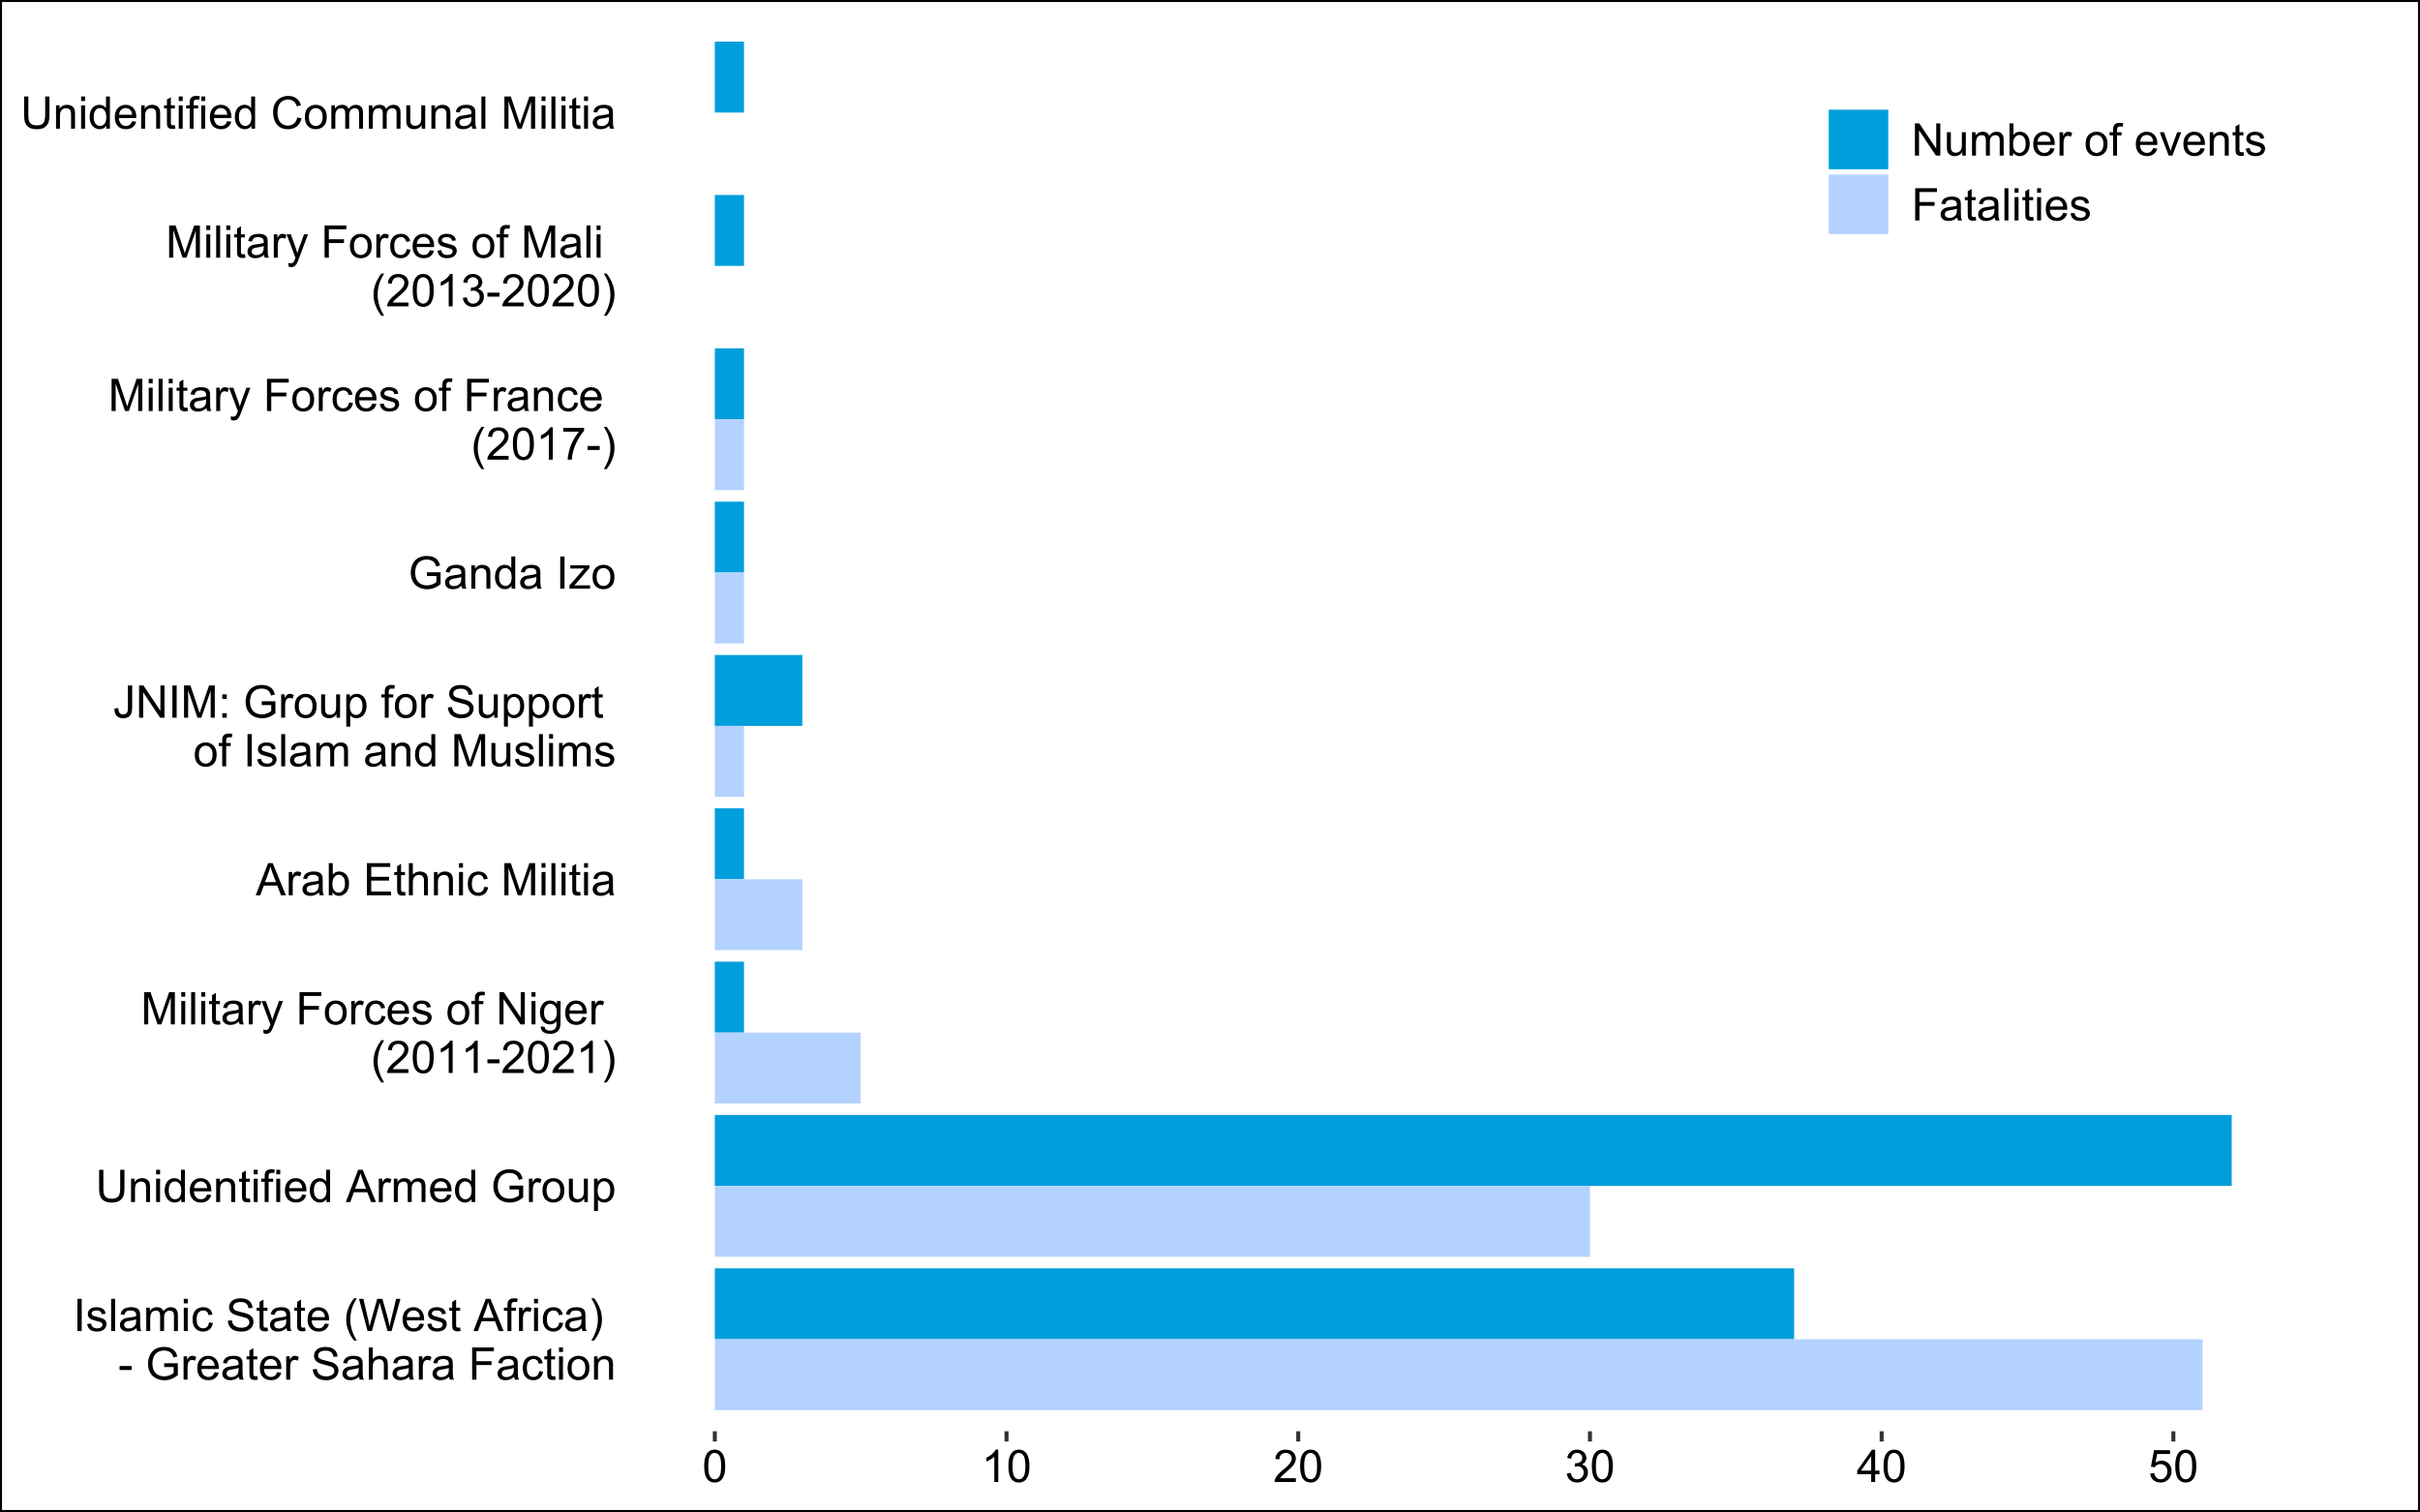 <?xml version="1.0" encoding="UTF-8"?>
<svg xmlns="http://www.w3.org/2000/svg" xmlns:xlink="http://www.w3.org/1999/xlink" width="645pt" height="403pt" viewBox="0 0 645 403" version="1.1">
<defs>
<g>
<symbol overflow="visible" id="glyph0-0">
<path style="stroke:none;" d="M 1.5 0 L 1.5 -7.5 L 7.5 -7.5 L 7.5 0 Z M 1.688 -0.188 L 7.312 -0.188 L 7.312 -7.312 L 1.688 -7.312 Z M 1.688 -0.188 "/>
</symbol>
<symbol overflow="visible" id="glyph0-1">
<path style="stroke:none;" d="M 1.117 0 L 1.117 -8.59 L 2.258 -8.59 L 2.258 0 Z M 1.117 0 "/>
</symbol>
<symbol overflow="visible" id="glyph0-2">
<path style="stroke:none;" d="M 0.367 -1.859 L 1.414 -2.023 C 1.469 -1.602 1.633 -1.281 1.902 -1.059 C 2.168 -0.836 2.543 -0.727 3.023 -0.727 C 3.508 -0.727 3.867 -0.824 4.102 -1.023 C 4.336 -1.219 4.453 -1.449 4.453 -1.719 C 4.453 -1.953 4.348 -2.141 4.141 -2.281 C 3.996 -2.371 3.637 -2.492 3.062 -2.637 C 2.289 -2.832 1.754 -3 1.457 -3.145 C 1.156 -3.285 0.93 -3.48 0.777 -3.734 C 0.621 -3.984 0.543 -4.266 0.547 -4.57 C 0.543 -4.844 0.605 -5.098 0.734 -5.34 C 0.859 -5.574 1.035 -5.773 1.254 -5.93 C 1.418 -6.047 1.641 -6.148 1.926 -6.234 C 2.207 -6.32 2.512 -6.363 2.836 -6.363 C 3.324 -6.363 3.75 -6.293 4.121 -6.152 C 4.488 -6.012 4.762 -5.82 4.938 -5.578 C 5.113 -5.336 5.234 -5.016 5.305 -4.617 L 4.273 -4.477 C 4.223 -4.797 4.086 -5.047 3.863 -5.227 C 3.637 -5.406 3.32 -5.496 2.914 -5.496 C 2.426 -5.496 2.082 -5.414 1.875 -5.254 C 1.664 -5.094 1.559 -4.906 1.562 -4.695 C 1.559 -4.555 1.602 -4.434 1.695 -4.324 C 1.773 -4.211 1.91 -4.117 2.098 -4.043 C 2.203 -4.004 2.512 -3.914 3.031 -3.773 C 3.773 -3.574 4.293 -3.41 4.59 -3.285 C 4.879 -3.156 5.113 -2.973 5.285 -2.73 C 5.453 -2.488 5.535 -2.188 5.539 -1.828 C 5.535 -1.477 5.434 -1.145 5.23 -0.832 C 5.023 -0.52 4.727 -0.277 4.34 -0.113 C 3.953 0.059 3.516 0.141 3.031 0.141 C 2.219 0.141 1.602 -0.027 1.18 -0.363 C 0.754 -0.699 0.484 -1.195 0.367 -1.859 Z M 0.367 -1.859 "/>
</symbol>
<symbol overflow="visible" id="glyph0-3">
<path style="stroke:none;" d="M 0.766 0 L 0.766 -8.59 L 1.82 -8.59 L 1.82 0 Z M 0.766 0 "/>
</symbol>
<symbol overflow="visible" id="glyph0-4">
<path style="stroke:none;" d="M 4.852 -0.766 C 4.461 -0.434 4.082 -0.199 3.723 -0.062 C 3.355 0.074 2.969 0.141 2.562 0.141 C 1.875 0.141 1.352 -0.023 0.984 -0.359 C 0.617 -0.688 0.434 -1.117 0.434 -1.641 C 0.434 -1.945 0.5 -2.223 0.641 -2.473 C 0.777 -2.723 0.961 -2.926 1.188 -3.082 C 1.41 -3.234 1.664 -3.348 1.945 -3.43 C 2.152 -3.477 2.465 -3.531 2.883 -3.586 C 3.734 -3.688 4.359 -3.809 4.766 -3.949 C 4.766 -4.09 4.77 -4.18 4.77 -4.227 C 4.77 -4.648 4.668 -4.953 4.469 -5.133 C 4.199 -5.371 3.801 -5.488 3.27 -5.492 C 2.77 -5.488 2.402 -5.402 2.168 -5.23 C 1.934 -5.055 1.758 -4.746 1.648 -4.305 L 0.617 -4.445 C 0.707 -4.887 0.863 -5.242 1.078 -5.516 C 1.289 -5.781 1.598 -5.992 2.008 -6.141 C 2.41 -6.289 2.883 -6.363 3.422 -6.363 C 3.953 -6.363 4.383 -6.301 4.715 -6.176 C 5.047 -6.051 5.293 -5.891 5.449 -5.703 C 5.605 -5.512 5.715 -5.273 5.777 -4.984 C 5.809 -4.805 5.824 -4.48 5.828 -4.016 L 5.828 -2.609 C 5.824 -1.625 5.848 -1.004 5.895 -0.746 C 5.941 -0.484 6.031 -0.238 6.164 0 L 5.062 0 C 4.953 -0.219 4.883 -0.473 4.852 -0.766 Z M 4.766 -3.125 C 4.375 -2.965 3.801 -2.832 3.039 -2.727 C 2.605 -2.66 2.301 -2.59 2.121 -2.516 C 1.941 -2.434 1.801 -2.32 1.703 -2.172 C 1.605 -2.02 1.559 -1.852 1.559 -1.672 C 1.559 -1.387 1.664 -1.152 1.875 -0.969 C 2.086 -0.777 2.398 -0.684 2.812 -0.688 C 3.219 -0.684 3.578 -0.773 3.895 -0.953 C 4.211 -1.129 4.445 -1.371 4.594 -1.68 C 4.707 -1.918 4.762 -2.27 4.766 -2.734 Z M 4.766 -3.125 "/>
</symbol>
<symbol overflow="visible" id="glyph0-5">
<path style="stroke:none;" d="M 0.789 0 L 0.789 -6.223 L 1.734 -6.223 L 1.734 -5.352 C 1.93 -5.648 2.188 -5.895 2.512 -6.082 C 2.836 -6.27 3.207 -6.363 3.621 -6.363 C 4.082 -6.363 4.457 -6.266 4.754 -6.074 C 5.043 -5.883 5.254 -5.617 5.379 -5.273 C 5.871 -6 6.512 -6.363 7.301 -6.363 C 7.918 -6.363 8.391 -6.191 8.723 -5.848 C 9.055 -5.504 9.223 -4.977 9.223 -4.273 L 9.223 0 L 8.172 0 L 8.172 -3.922 C 8.168 -4.34 8.133 -4.645 8.07 -4.832 C 8 -5.016 7.879 -5.164 7.699 -5.277 C 7.52 -5.391 7.309 -5.449 7.066 -5.449 C 6.629 -5.449 6.266 -5.301 5.977 -5.012 C 5.688 -4.719 5.543 -4.254 5.543 -3.617 L 5.543 0 L 4.488 0 L 4.488 -4.043 C 4.488 -4.512 4.402 -4.863 4.23 -5.098 C 4.059 -5.332 3.777 -5.449 3.387 -5.449 C 3.09 -5.449 2.812 -5.371 2.562 -5.215 C 2.309 -5.059 2.129 -4.828 2.016 -4.527 C 1.898 -4.227 1.84 -3.793 1.844 -3.227 L 1.844 0 Z M 0.789 0 "/>
</symbol>
<symbol overflow="visible" id="glyph0-6">
<path style="stroke:none;" d="M 0.797 -7.375 L 0.797 -8.59 L 1.852 -8.59 L 1.852 -7.375 Z M 0.797 0 L 0.797 -6.223 L 1.852 -6.223 L 1.852 0 Z M 0.797 0 "/>
</symbol>
<symbol overflow="visible" id="glyph0-7">
<path style="stroke:none;" d="M 4.852 -2.281 L 5.891 -2.145 C 5.773 -1.426 5.484 -0.863 5.02 -0.465 C 4.551 -0.059 3.977 0.141 3.297 0.141 C 2.445 0.141 1.762 -0.137 1.246 -0.695 C 0.727 -1.25 0.469 -2.047 0.469 -3.086 C 0.469 -3.754 0.578 -4.344 0.801 -4.852 C 1.023 -5.355 1.363 -5.73 1.816 -5.984 C 2.27 -6.234 2.766 -6.363 3.305 -6.363 C 3.98 -6.363 4.531 -6.191 4.965 -5.848 C 5.391 -5.504 5.668 -5.02 5.789 -4.395 L 4.766 -4.234 C 4.664 -4.652 4.492 -4.969 4.246 -5.18 C 3.996 -5.391 3.695 -5.496 3.344 -5.496 C 2.809 -5.496 2.379 -5.305 2.051 -4.922 C 1.719 -4.539 1.551 -3.938 1.555 -3.117 C 1.551 -2.281 1.711 -1.672 2.035 -1.293 C 2.352 -0.914 2.77 -0.727 3.289 -0.727 C 3.695 -0.727 4.043 -0.852 4.324 -1.105 C 4.602 -1.359 4.777 -1.75 4.852 -2.281 Z M 4.852 -2.281 "/>
</symbol>
<symbol overflow="visible" id="glyph0-8">
<path style="stroke:none;" d=""/>
</symbol>
<symbol overflow="visible" id="glyph0-9">
<path style="stroke:none;" d="M 0.539 -2.758 L 1.609 -2.852 C 1.66 -2.422 1.777 -2.07 1.965 -1.797 C 2.145 -1.52 2.434 -1.297 2.828 -1.129 C 3.215 -0.957 3.656 -0.871 4.148 -0.875 C 4.578 -0.871 4.961 -0.938 5.297 -1.066 C 5.629 -1.191 5.875 -1.367 6.039 -1.594 C 6.199 -1.82 6.281 -2.066 6.281 -2.332 C 6.281 -2.598 6.203 -2.832 6.047 -3.035 C 5.891 -3.238 5.633 -3.406 5.273 -3.547 C 5.043 -3.633 4.531 -3.773 3.746 -3.965 C 2.953 -4.152 2.402 -4.332 2.086 -4.5 C 1.672 -4.711 1.363 -4.977 1.168 -5.297 C 0.965 -5.617 0.867 -5.973 0.867 -6.367 C 0.867 -6.801 0.988 -7.207 1.234 -7.582 C 1.48 -7.957 1.84 -8.242 2.312 -8.441 C 2.785 -8.633 3.312 -8.73 3.891 -8.734 C 4.523 -8.73 5.082 -8.629 5.574 -8.426 C 6.059 -8.223 6.434 -7.922 6.695 -7.523 C 6.957 -7.125 7.098 -6.672 7.117 -6.172 L 6.031 -6.086 C 5.969 -6.629 5.77 -7.039 5.434 -7.316 C 5.094 -7.594 4.598 -7.734 3.938 -7.734 C 3.25 -7.734 2.746 -7.605 2.434 -7.355 C 2.113 -7.098 1.957 -6.797 1.961 -6.445 C 1.957 -6.137 2.07 -5.883 2.297 -5.684 C 2.516 -5.48 3.086 -5.273 4.012 -5.07 C 4.934 -4.859 5.566 -4.68 5.914 -4.523 C 6.41 -4.293 6.781 -4 7.02 -3.648 C 7.254 -3.293 7.371 -2.887 7.375 -2.426 C 7.371 -1.969 7.242 -1.535 6.984 -1.133 C 6.723 -0.727 6.344 -0.414 5.855 -0.188 C 5.363 0.035 4.812 0.145 4.203 0.148 C 3.422 0.145 2.77 0.035 2.246 -0.191 C 1.719 -0.414 1.309 -0.754 1.012 -1.215 C 0.711 -1.668 0.555 -2.184 0.539 -2.758 Z M 0.539 -2.758 "/>
</symbol>
<symbol overflow="visible" id="glyph0-10">
<path style="stroke:none;" d="M 3.094 -0.945 L 3.246 -0.012 C 2.949 0.051 2.684 0.082 2.449 0.082 C 2.066 0.082 1.77 0.023 1.559 -0.098 C 1.348 -0.219 1.199 -0.379 1.113 -0.578 C 1.027 -0.773 0.984 -1.188 0.984 -1.82 L 0.984 -5.402 L 0.211 -5.402 L 0.211 -6.223 L 0.984 -6.223 L 0.984 -7.766 L 2.031 -8.398 L 2.031 -6.223 L 3.094 -6.223 L 3.094 -5.402 L 2.031 -5.402 L 2.031 -1.766 C 2.027 -1.461 2.047 -1.27 2.086 -1.184 C 2.125 -1.098 2.184 -1.027 2.27 -0.977 C 2.352 -0.926 2.473 -0.902 2.633 -0.902 C 2.742 -0.902 2.898 -0.914 3.094 -0.945 Z M 3.094 -0.945 "/>
</symbol>
<symbol overflow="visible" id="glyph0-11">
<path style="stroke:none;" d="M 5.051 -2.004 L 6.141 -1.867 C 5.969 -1.23 5.648 -0.738 5.184 -0.387 C 4.719 -0.035 4.125 0.141 3.406 0.141 C 2.492 0.141 1.77 -0.137 1.238 -0.699 C 0.699 -1.254 0.434 -2.043 0.438 -3.059 C 0.434 -4.105 0.703 -4.918 1.246 -5.496 C 1.781 -6.074 2.48 -6.363 3.344 -6.363 C 4.176 -6.363 4.855 -6.078 5.383 -5.512 C 5.91 -4.945 6.176 -4.148 6.176 -3.125 C 6.176 -3.059 6.172 -2.965 6.172 -2.844 L 1.531 -2.844 C 1.562 -2.156 1.758 -1.633 2.109 -1.27 C 2.457 -0.906 2.891 -0.727 3.41 -0.727 C 3.797 -0.727 4.125 -0.828 4.402 -1.031 C 4.672 -1.234 4.891 -1.559 5.051 -2.004 Z M 1.586 -3.711 L 5.062 -3.711 C 5.016 -4.227 4.883 -4.621 4.664 -4.887 C 4.328 -5.293 3.891 -5.496 3.359 -5.496 C 2.871 -5.496 2.465 -5.332 2.137 -5.008 C 1.805 -4.684 1.621 -4.25 1.586 -3.711 Z M 1.586 -3.711 "/>
</symbol>
<symbol overflow="visible" id="glyph0-12">
<path style="stroke:none;" d="M 2.805 2.523 C 2.223 1.785 1.73 0.93 1.328 -0.055 C 0.926 -1.035 0.727 -2.055 0.727 -3.109 C 0.727 -4.039 0.875 -4.93 1.18 -5.781 C 1.523 -6.77 2.066 -7.754 2.805 -8.734 L 3.562 -8.734 C 3.086 -7.918 2.773 -7.34 2.625 -6.996 C 2.383 -6.457 2.195 -5.895 2.062 -5.309 C 1.895 -4.574 1.809 -3.84 1.812 -3.105 C 1.809 -1.227 2.395 0.648 3.562 2.523 Z M 2.805 2.523 "/>
</symbol>
<symbol overflow="visible" id="glyph0-13">
<path style="stroke:none;" d="M 2.426 0 L 0.148 -8.59 L 1.312 -8.59 L 2.617 -2.961 C 2.754 -2.367 2.875 -1.781 2.984 -1.203 C 3.199 -2.117 3.328 -2.648 3.367 -2.789 L 5.004 -8.59 L 6.375 -8.59 L 7.605 -4.242 C 7.914 -3.164 8.137 -2.148 8.273 -1.203 C 8.383 -1.742 8.523 -2.367 8.703 -3.07 L 10.047 -8.59 L 11.191 -8.59 L 8.836 0 L 7.742 0 L 5.93 -6.547 C 5.777 -7.09 5.688 -7.426 5.66 -7.555 C 5.566 -7.156 5.48 -6.82 5.406 -6.547 L 3.586 0 Z M 2.426 0 "/>
</symbol>
<symbol overflow="visible" id="glyph0-14">
<path style="stroke:none;" d="M -0.016 0 L 3.281 -8.59 L 4.508 -8.59 L 8.023 0 L 6.727 0 L 5.727 -2.602 L 2.133 -2.602 L 1.188 0 Z M 2.461 -3.527 L 5.375 -3.527 L 4.477 -5.906 C 4.203 -6.629 4 -7.223 3.867 -7.688 C 3.758 -7.133 3.602 -6.586 3.406 -6.047 Z M 2.461 -3.527 "/>
</symbol>
<symbol overflow="visible" id="glyph0-15">
<path style="stroke:none;" d="M 1.043 0 L 1.043 -5.402 L 0.109 -5.402 L 0.109 -6.223 L 1.043 -6.223 L 1.043 -6.883 C 1.043 -7.301 1.078 -7.613 1.156 -7.816 C 1.25 -8.09 1.43 -8.309 1.688 -8.48 C 1.945 -8.645 2.305 -8.73 2.766 -8.734 C 3.062 -8.73 3.391 -8.695 3.75 -8.633 L 3.594 -7.711 C 3.371 -7.75 3.164 -7.77 2.969 -7.77 C 2.648 -7.77 2.422 -7.699 2.293 -7.562 C 2.156 -7.426 2.09 -7.172 2.094 -6.797 L 2.094 -6.223 L 3.305 -6.223 L 3.305 -5.402 L 2.094 -5.402 L 2.094 0 Z M 1.043 0 "/>
</symbol>
<symbol overflow="visible" id="glyph0-16">
<path style="stroke:none;" d="M 0.781 0 L 0.781 -6.223 L 1.727 -6.223 L 1.727 -5.281 C 1.969 -5.719 2.191 -6.012 2.398 -6.152 C 2.602 -6.293 2.828 -6.363 3.078 -6.363 C 3.43 -6.363 3.793 -6.25 4.16 -6.023 L 3.797 -5.047 C 3.539 -5.195 3.281 -5.273 3.023 -5.273 C 2.793 -5.273 2.586 -5.203 2.402 -5.066 C 2.215 -4.926 2.082 -4.734 2.008 -4.488 C 1.891 -4.113 1.832 -3.703 1.836 -3.258 L 1.836 0 Z M 0.781 0 "/>
</symbol>
<symbol overflow="visible" id="glyph0-17">
<path style="stroke:none;" d="M 1.484 2.523 L 0.727 2.523 C 1.891 0.648 2.473 -1.227 2.477 -3.105 C 2.473 -3.84 2.391 -4.566 2.227 -5.289 C 2.094 -5.875 1.906 -6.438 1.672 -6.977 C 1.516 -7.328 1.203 -7.914 0.727 -8.734 L 1.484 -8.734 C 2.215 -7.754 2.758 -6.77 3.109 -5.781 C 3.41 -4.93 3.562 -4.039 3.562 -3.109 C 3.562 -2.055 3.359 -1.035 2.957 -0.055 C 2.551 0.93 2.059 1.785 1.484 2.523 Z M 1.484 2.523 "/>
</symbol>
<symbol overflow="visible" id="glyph0-18">
<path style="stroke:none;" d="M 0.383 -2.578 L 0.383 -3.641 L 3.621 -3.641 L 3.621 -2.578 Z M 0.383 -2.578 "/>
</symbol>
<symbol overflow="visible" id="glyph0-19">
<path style="stroke:none;" d="M 4.945 -3.367 L 4.945 -4.375 L 8.586 -4.383 L 8.586 -1.195 C 8.023 -0.75 7.449 -0.414 6.855 -0.188 C 6.262 0.035 5.652 0.145 5.027 0.148 C 4.184 0.145 3.414 -0.031 2.727 -0.395 C 2.035 -0.754 1.516 -1.277 1.168 -1.961 C 0.812 -2.645 0.637 -3.41 0.641 -4.254 C 0.637 -5.09 0.812 -5.867 1.164 -6.594 C 1.512 -7.312 2.016 -7.852 2.672 -8.207 C 3.328 -8.555 4.082 -8.73 4.938 -8.734 C 5.559 -8.73 6.121 -8.629 6.621 -8.434 C 7.121 -8.23 7.516 -7.953 7.805 -7.594 C 8.09 -7.234 8.305 -6.766 8.453 -6.188 L 7.43 -5.906 C 7.297 -6.344 7.137 -6.688 6.949 -6.938 C 6.758 -7.188 6.484 -7.387 6.129 -7.539 C 5.77 -7.688 5.375 -7.762 4.945 -7.766 C 4.422 -7.762 3.973 -7.684 3.598 -7.527 C 3.219 -7.367 2.91 -7.16 2.68 -6.902 C 2.445 -6.645 2.266 -6.359 2.141 -6.055 C 1.918 -5.52 1.809 -4.945 1.812 -4.324 C 1.809 -3.559 1.941 -2.918 2.207 -2.402 C 2.469 -1.887 2.852 -1.504 3.355 -1.254 C 3.859 -1.004 4.395 -0.879 4.961 -0.879 C 5.453 -0.879 5.934 -0.973 6.406 -1.16 C 6.871 -1.348 7.227 -1.551 7.469 -1.77 L 7.469 -3.367 Z M 4.945 -3.367 "/>
</symbol>
<symbol overflow="visible" id="glyph0-20">
<path style="stroke:none;" d="M 0.789 0 L 0.789 -8.59 L 1.844 -8.59 L 1.844 -5.508 C 2.336 -6.078 2.957 -6.363 3.711 -6.363 C 4.164 -6.363 4.566 -6.27 4.91 -6.09 C 5.25 -5.906 5.492 -5.656 5.641 -5.34 C 5.785 -5.016 5.859 -4.551 5.859 -3.945 L 5.859 0 L 4.805 0 L 4.805 -3.945 C 4.805 -4.469 4.688 -4.852 4.461 -5.094 C 4.227 -5.328 3.906 -5.449 3.492 -5.453 C 3.18 -5.449 2.883 -5.367 2.609 -5.211 C 2.328 -5.047 2.133 -4.828 2.02 -4.551 C 1.898 -4.273 1.84 -3.891 1.844 -3.406 L 1.844 0 Z M 0.789 0 "/>
</symbol>
<symbol overflow="visible" id="glyph0-21">
<path style="stroke:none;" d="M 0.984 0 L 0.984 -8.59 L 6.781 -8.59 L 6.781 -7.578 L 2.121 -7.578 L 2.121 -4.914 L 6.152 -4.914 L 6.152 -3.902 L 2.121 -3.902 L 2.121 0 Z M 0.984 0 "/>
</symbol>
<symbol overflow="visible" id="glyph0-22">
<path style="stroke:none;" d="M 0.398 -3.109 C 0.398 -4.262 0.719 -5.117 1.359 -5.672 C 1.895 -6.133 2.547 -6.363 3.316 -6.363 C 4.172 -6.363 4.871 -6.082 5.414 -5.52 C 5.953 -4.957 6.223 -4.184 6.227 -3.199 C 6.223 -2.398 6.102 -1.766 5.867 -1.309 C 5.625 -0.848 5.277 -0.492 4.82 -0.238 C 4.359 0.016 3.859 0.141 3.316 0.141 C 2.441 0.141 1.734 -0.137 1.203 -0.695 C 0.664 -1.254 0.398 -2.059 0.398 -3.109 Z M 1.484 -3.109 C 1.48 -2.309 1.656 -1.711 2.004 -1.32 C 2.348 -0.922 2.785 -0.727 3.316 -0.727 C 3.84 -0.727 4.273 -0.926 4.621 -1.324 C 4.969 -1.723 5.145 -2.328 5.145 -3.148 C 5.145 -3.914 4.969 -4.496 4.617 -4.895 C 4.266 -5.289 3.832 -5.488 3.316 -5.492 C 2.785 -5.488 2.348 -5.293 2.004 -4.898 C 1.656 -4.5 1.48 -3.902 1.484 -3.109 Z M 1.484 -3.109 "/>
</symbol>
<symbol overflow="visible" id="glyph0-23">
<path style="stroke:none;" d="M 0.789 0 L 0.789 -6.223 L 1.742 -6.223 L 1.742 -5.336 C 2.195 -6.02 2.855 -6.363 3.719 -6.363 C 4.09 -6.363 4.434 -6.293 4.754 -6.16 C 5.066 -6.023 5.305 -5.848 5.461 -5.633 C 5.617 -5.41 5.727 -5.152 5.789 -4.852 C 5.828 -4.656 5.848 -4.312 5.848 -3.828 L 5.848 0 L 4.793 0 L 4.793 -3.785 C 4.793 -4.215 4.75 -4.535 4.668 -4.75 C 4.586 -4.961 4.441 -5.129 4.234 -5.258 C 4.023 -5.383 3.777 -5.449 3.5 -5.449 C 3.047 -5.449 2.66 -5.305 2.332 -5.02 C 2.004 -4.734 1.84 -4.195 1.844 -3.398 L 1.844 0 Z M 0.789 0 "/>
</symbol>
<symbol overflow="visible" id="glyph0-24">
<path style="stroke:none;" d="M 6.562 -8.59 L 7.699 -8.59 L 7.699 -3.625 C 7.699 -2.762 7.602 -2.078 7.406 -1.57 C 7.211 -1.062 6.855 -0.648 6.348 -0.328 C 5.836 -0.012 5.168 0.145 4.344 0.148 C 3.531 0.145 2.875 0.008 2.367 -0.27 C 1.855 -0.547 1.488 -0.945 1.273 -1.473 C 1.051 -1.996 0.941 -2.715 0.945 -3.625 L 0.945 -8.59 L 2.078 -8.59 L 2.078 -3.633 C 2.074 -2.887 2.145 -2.336 2.285 -1.984 C 2.426 -1.629 2.664 -1.355 3 -1.164 C 3.336 -0.973 3.75 -0.879 4.242 -0.879 C 5.078 -0.879 5.672 -1.066 6.027 -1.445 C 6.383 -1.824 6.562 -2.555 6.562 -3.633 Z M 6.562 -8.59 "/>
</symbol>
<symbol overflow="visible" id="glyph0-25">
<path style="stroke:none;" d="M 4.828 0 L 4.828 -0.785 C 4.43 -0.168 3.848 0.141 3.086 0.141 C 2.59 0.141 2.133 0.004 1.719 -0.27 C 1.297 -0.543 0.977 -0.922 0.75 -1.414 C 0.523 -1.898 0.41 -2.465 0.41 -3.105 C 0.41 -3.727 0.512 -4.289 0.719 -4.797 C 0.926 -5.301 1.238 -5.688 1.652 -5.957 C 2.066 -6.227 2.527 -6.363 3.039 -6.363 C 3.41 -6.363 3.746 -6.281 4.043 -6.125 C 4.336 -5.965 4.574 -5.762 4.758 -5.508 L 4.758 -8.59 L 5.805 -8.59 L 5.805 0 Z M 1.492 -3.105 C 1.488 -2.309 1.656 -1.711 1.996 -1.316 C 2.328 -0.922 2.727 -0.727 3.188 -0.727 C 3.648 -0.727 4.039 -0.914 4.359 -1.293 C 4.68 -1.668 4.84 -2.242 4.844 -3.016 C 4.84 -3.867 4.676 -4.492 4.352 -4.895 C 4.02 -5.289 3.617 -5.488 3.141 -5.492 C 2.672 -5.488 2.277 -5.297 1.965 -4.918 C 1.645 -4.531 1.488 -3.93 1.492 -3.105 Z M 1.492 -3.105 "/>
</symbol>
<symbol overflow="visible" id="glyph0-26">
<path style="stroke:none;" d="M 4.867 0 L 4.867 -0.914 C 4.379 -0.211 3.723 0.141 2.895 0.141 C 2.527 0.141 2.184 0.07 1.867 -0.07 C 1.547 -0.211 1.309 -0.387 1.156 -0.602 C 1 -0.812 0.895 -1.074 0.832 -1.383 C 0.785 -1.59 0.762 -1.918 0.766 -2.367 L 0.766 -6.223 L 1.82 -6.223 L 1.82 -2.773 C 1.816 -2.219 1.84 -1.848 1.887 -1.656 C 1.949 -1.379 2.09 -1.16 2.309 -1.004 C 2.523 -0.84 2.789 -0.762 3.105 -0.766 C 3.418 -0.762 3.715 -0.844 3.996 -1.008 C 4.273 -1.172 4.469 -1.391 4.586 -1.672 C 4.699 -1.949 4.758 -2.355 4.758 -2.891 L 4.758 -6.223 L 5.812 -6.223 L 5.812 0 Z M 4.867 0 "/>
</symbol>
<symbol overflow="visible" id="glyph0-27">
<path style="stroke:none;" d="M 0.789 2.383 L 0.789 -6.223 L 1.75 -6.223 L 1.75 -5.414 C 1.977 -5.73 2.234 -5.965 2.52 -6.125 C 2.801 -6.281 3.145 -6.363 3.555 -6.363 C 4.082 -6.363 4.551 -6.227 4.961 -5.953 C 5.363 -5.68 5.672 -5.293 5.883 -4.793 C 6.09 -4.293 6.191 -3.746 6.195 -3.156 C 6.191 -2.52 6.078 -1.945 5.852 -1.438 C 5.621 -0.922 5.289 -0.531 4.855 -0.266 C 4.418 0.008 3.961 0.141 3.48 0.141 C 3.129 0.141 2.812 0.066 2.535 -0.082 C 2.254 -0.23 2.023 -0.418 1.844 -0.645 L 1.844 2.383 Z M 1.746 -3.078 C 1.746 -2.273 1.906 -1.684 2.23 -1.301 C 2.555 -0.918 2.949 -0.727 3.41 -0.727 C 3.879 -0.727 4.277 -0.922 4.613 -1.32 C 4.945 -1.711 5.113 -2.328 5.117 -3.164 C 5.113 -3.953 4.949 -4.547 4.625 -4.945 C 4.297 -5.34 3.91 -5.535 3.457 -5.539 C 3.004 -5.535 2.605 -5.324 2.262 -4.906 C 1.918 -4.484 1.746 -3.875 1.746 -3.078 Z M 1.746 -3.078 "/>
</symbol>
<symbol overflow="visible" id="glyph0-28">
<path style="stroke:none;" d="M 0.891 0 L 0.891 -8.59 L 2.602 -8.59 L 4.633 -2.508 C 4.816 -1.938 4.953 -1.512 5.047 -1.234 C 5.141 -1.543 5.293 -2.004 5.5 -2.613 L 7.559 -8.59 L 9.086 -8.59 L 9.086 0 L 7.992 0 L 7.992 -7.188 L 5.496 0 L 4.469 0 L 1.984 -7.312 L 1.984 0 Z M 0.891 0 "/>
</symbol>
<symbol overflow="visible" id="glyph0-29">
<path style="stroke:none;" d="M 0.742 2.398 L 0.625 1.406 C 0.855 1.469 1.059 1.5 1.23 1.5 C 1.465 1.5 1.652 1.461 1.793 1.383 C 1.934 1.305 2.047 1.195 2.141 1.055 C 2.203 0.949 2.312 0.688 2.461 0.27 C 2.48 0.207 2.512 0.121 2.555 0.012 L 0.195 -6.223 L 1.328 -6.223 L 2.625 -2.617 C 2.789 -2.16 2.938 -1.68 3.078 -1.18 C 3.195 -1.66 3.34 -2.133 3.508 -2.594 L 4.84 -6.223 L 5.895 -6.223 L 3.527 0.105 C 3.273 0.789 3.074 1.258 2.938 1.516 C 2.746 1.863 2.531 2.117 2.293 2.281 C 2.047 2.438 1.758 2.52 1.422 2.523 C 1.215 2.52 0.988 2.477 0.742 2.398 Z M 0.742 2.398 "/>
</symbol>
<symbol overflow="visible" id="glyph0-30">
<path style="stroke:none;" d="M 0.914 0 L 0.914 -8.59 L 2.078 -8.59 L 6.594 -1.844 L 6.594 -8.59 L 7.68 -8.59 L 7.68 0 L 6.516 0 L 2.004 -6.75 L 2.004 0 Z M 0.914 0 "/>
</symbol>
<symbol overflow="visible" id="glyph0-31">
<path style="stroke:none;" d="M 0.598 0.516 L 1.625 0.668 C 1.664 0.98 1.785 1.211 1.98 1.359 C 2.242 1.555 2.598 1.652 3.055 1.652 C 3.539 1.652 3.918 1.555 4.184 1.359 C 4.449 1.164 4.629 0.891 4.723 0.539 C 4.777 0.324 4.801 -0.125 4.797 -0.812 C 4.336 -0.27 3.762 0 3.078 0 C 2.219 0 1.559 -0.309 1.09 -0.926 C 0.621 -1.543 0.387 -2.281 0.387 -3.148 C 0.387 -3.738 0.492 -4.285 0.707 -4.789 C 0.922 -5.289 1.234 -5.68 1.645 -5.953 C 2.051 -6.227 2.531 -6.363 3.082 -6.363 C 3.816 -6.363 4.422 -6.066 4.898 -5.473 L 4.898 -6.223 L 5.871 -6.223 L 5.871 -0.844 C 5.871 0.125 5.77 0.809 5.574 1.215 C 5.375 1.613 5.062 1.934 4.637 2.172 C 4.207 2.402 3.684 2.52 3.059 2.523 C 2.316 2.52 1.715 2.352 1.258 2.023 C 0.801 1.688 0.582 1.188 0.598 0.516 Z M 1.469 -3.223 C 1.465 -2.406 1.629 -1.809 1.957 -1.438 C 2.281 -1.059 2.688 -0.871 3.176 -0.875 C 3.66 -0.871 4.066 -1.059 4.395 -1.434 C 4.723 -1.805 4.887 -2.391 4.887 -3.188 C 4.887 -3.945 4.715 -4.52 4.379 -4.91 C 4.039 -5.297 3.633 -5.488 3.156 -5.492 C 2.684 -5.488 2.285 -5.297 1.961 -4.918 C 1.629 -4.535 1.465 -3.973 1.469 -3.223 Z M 1.469 -3.223 "/>
</symbol>
<symbol overflow="visible" id="glyph0-32">
<path style="stroke:none;" d="M 6.039 -1.016 L 6.039 0 L 0.363 0 C 0.355 -0.254 0.395 -0.496 0.484 -0.734 C 0.629 -1.117 0.859 -1.5 1.18 -1.875 C 1.492 -2.25 1.953 -2.684 2.562 -3.176 C 3.492 -3.941 4.125 -4.547 4.453 -4.992 C 4.781 -5.438 4.945 -5.859 4.945 -6.266 C 4.945 -6.68 4.793 -7.031 4.496 -7.32 C 4.191 -7.602 3.805 -7.746 3.328 -7.75 C 2.82 -7.746 2.414 -7.594 2.109 -7.293 C 1.805 -6.984 1.648 -6.562 1.648 -6.031 L 0.562 -6.141 C 0.633 -6.945 0.91 -7.559 1.398 -7.988 C 1.879 -8.41 2.531 -8.625 3.352 -8.625 C 4.172 -8.625 4.824 -8.395 5.309 -7.938 C 5.789 -7.48 6.027 -6.914 6.031 -6.242 C 6.027 -5.895 5.957 -5.559 5.82 -5.227 C 5.676 -4.891 5.441 -4.539 5.117 -4.176 C 4.789 -3.805 4.25 -3.301 3.492 -2.664 C 2.859 -2.129 2.453 -1.77 2.273 -1.582 C 2.094 -1.395 1.945 -1.203 1.828 -1.016 Z M 6.039 -1.016 "/>
</symbol>
<symbol overflow="visible" id="glyph0-33">
<path style="stroke:none;" d="M 0.5 -4.234 C 0.496 -5.246 0.602 -6.062 0.812 -6.688 C 1.02 -7.305 1.328 -7.785 1.742 -8.121 C 2.148 -8.457 2.668 -8.625 3.297 -8.625 C 3.758 -8.625 4.164 -8.531 4.512 -8.348 C 4.855 -8.16 5.141 -7.891 5.371 -7.543 C 5.594 -7.191 5.773 -6.766 5.906 -6.266 C 6.035 -5.762 6.098 -5.086 6.102 -4.234 C 6.098 -3.227 5.996 -2.414 5.789 -1.797 C 5.578 -1.176 5.266 -0.695 4.859 -0.359 C 4.445 -0.02 3.926 0.145 3.297 0.148 C 2.465 0.145 1.816 -0.148 1.348 -0.742 C 0.781 -1.457 0.496 -2.621 0.5 -4.234 Z M 1.582 -4.234 C 1.582 -2.824 1.746 -1.887 2.074 -1.418 C 2.402 -0.949 2.809 -0.715 3.297 -0.719 C 3.777 -0.715 4.184 -0.949 4.52 -1.422 C 4.848 -1.887 5.016 -2.824 5.016 -4.234 C 5.016 -5.648 4.848 -6.59 4.52 -7.055 C 4.184 -7.516 3.773 -7.746 3.289 -7.75 C 2.801 -7.746 2.414 -7.543 2.125 -7.137 C 1.762 -6.613 1.582 -5.645 1.582 -4.234 Z M 1.582 -4.234 "/>
</symbol>
<symbol overflow="visible" id="glyph0-34">
<path style="stroke:none;" d="M 4.469 0 L 3.414 0 L 3.414 -6.719 C 3.16 -6.477 2.828 -6.234 2.414 -5.996 C 2 -5.75 1.629 -5.57 1.305 -5.449 L 1.305 -6.469 C 1.895 -6.742 2.41 -7.078 2.852 -7.477 C 3.293 -7.871 3.605 -8.254 3.789 -8.625 L 4.469 -8.625 Z M 4.469 0 "/>
</symbol>
<symbol overflow="visible" id="glyph0-35">
<path style="stroke:none;" d="M 1.766 0 L 0.785 0 L 0.785 -8.59 L 1.84 -8.59 L 1.84 -5.523 C 2.285 -6.082 2.852 -6.363 3.547 -6.363 C 3.922 -6.363 4.285 -6.285 4.629 -6.129 C 4.973 -5.973 5.254 -5.754 5.473 -5.48 C 5.691 -5.199 5.863 -4.863 5.992 -4.469 C 6.113 -4.074 6.176 -3.652 6.18 -3.203 C 6.176 -2.137 5.914 -1.312 5.391 -0.73 C 4.863 -0.148 4.23 0.141 3.492 0.141 C 2.758 0.141 2.18 -0.164 1.766 -0.781 Z M 1.75 -3.156 C 1.746 -2.41 1.848 -1.871 2.055 -1.539 C 2.387 -0.996 2.836 -0.727 3.406 -0.727 C 3.859 -0.727 4.258 -0.926 4.598 -1.328 C 4.93 -1.727 5.098 -2.324 5.102 -3.117 C 5.098 -3.93 4.938 -4.527 4.617 -4.914 C 4.297 -5.301 3.906 -5.496 3.453 -5.496 C 2.984 -5.496 2.586 -5.293 2.254 -4.895 C 1.914 -4.492 1.746 -3.914 1.75 -3.156 Z M 1.75 -3.156 "/>
</symbol>
<symbol overflow="visible" id="glyph0-36">
<path style="stroke:none;" d="M 0.949 0 L 0.949 -8.59 L 7.16 -8.59 L 7.16 -7.578 L 2.086 -7.578 L 2.086 -4.945 L 6.836 -4.945 L 6.836 -3.938 L 2.086 -3.938 L 2.086 -1.016 L 7.359 -1.016 L 7.359 0 Z M 0.949 0 "/>
</symbol>
<symbol overflow="visible" id="glyph0-37">
<path style="stroke:none;" d="M 0.344 -2.438 L 1.371 -2.578 C 1.398 -1.922 1.52 -1.473 1.742 -1.23 C 1.957 -0.988 2.262 -0.867 2.648 -0.867 C 2.934 -0.867 3.18 -0.93 3.387 -1.062 C 3.59 -1.188 3.73 -1.367 3.812 -1.594 C 3.887 -1.82 3.926 -2.18 3.93 -2.672 L 3.93 -8.59 L 5.07 -8.59 L 5.07 -2.734 C 5.066 -2.012 4.98 -1.457 4.809 -1.066 C 4.633 -0.672 4.355 -0.371 3.98 -0.164 C 3.598 0.043 3.156 0.145 2.656 0.148 C 1.898 0.145 1.32 -0.07 0.922 -0.504 C 0.516 -0.938 0.324 -1.582 0.344 -2.438 Z M 0.344 -2.438 "/>
</symbol>
<symbol overflow="visible" id="glyph0-38">
<path style="stroke:none;" d="M 1.086 -5.023 L 1.086 -6.223 L 2.285 -6.223 L 2.285 -5.023 Z M 1.086 0 L 1.086 -1.203 L 2.285 -1.203 L 2.285 0 Z M 1.086 0 "/>
</symbol>
<symbol overflow="visible" id="glyph0-39">
<path style="stroke:none;" d="M 0.234 0 L 0.234 -0.855 L 4.195 -5.402 C 3.746 -5.379 3.348 -5.367 3.008 -5.367 L 0.469 -5.367 L 0.469 -6.223 L 5.555 -6.223 L 5.555 -5.523 L 2.188 -1.578 L 1.535 -0.855 C 2.004 -0.887 2.445 -0.902 2.867 -0.906 L 5.742 -0.906 L 5.742 0 Z M 0.234 0 "/>
</symbol>
<symbol overflow="visible" id="glyph0-40">
<path style="stroke:none;" d="M 0.57 -7.465 L 0.57 -8.477 L 6.129 -8.477 L 6.129 -7.656 C 5.582 -7.074 5.039 -6.301 4.5 -5.336 C 3.961 -4.371 3.547 -3.379 3.258 -2.359 C 3.047 -1.637 2.91 -0.852 2.852 0 L 1.77 0 C 1.781 -0.676 1.914 -1.492 2.168 -2.449 C 2.418 -3.402 2.781 -4.324 3.258 -5.215 C 3.734 -6.105 4.238 -6.855 4.773 -7.465 Z M 0.57 -7.465 "/>
</symbol>
<symbol overflow="visible" id="glyph0-41">
<path style="stroke:none;" d="M 0.504 -2.266 L 1.559 -2.406 C 1.68 -1.809 1.883 -1.379 2.176 -1.113 C 2.465 -0.848 2.82 -0.715 3.242 -0.719 C 3.734 -0.715 4.152 -0.887 4.496 -1.234 C 4.832 -1.574 5.004 -2 5.008 -2.516 C 5.004 -2.996 4.848 -3.395 4.535 -3.711 C 4.219 -4.023 3.816 -4.184 3.328 -4.184 C 3.129 -4.184 2.879 -4.145 2.586 -4.066 L 2.703 -4.992 C 2.766 -4.984 2.824 -4.98 2.871 -4.98 C 3.32 -4.98 3.723 -5.098 4.086 -5.332 C 4.441 -5.566 4.621 -5.926 4.625 -6.414 C 4.621 -6.801 4.492 -7.121 4.23 -7.375 C 3.965 -7.629 3.625 -7.758 3.219 -7.758 C 2.805 -7.758 2.465 -7.629 2.191 -7.371 C 1.918 -7.113 1.742 -6.727 1.664 -6.211 L 0.609 -6.398 C 0.738 -7.105 1.031 -7.652 1.488 -8.043 C 1.941 -8.43 2.508 -8.625 3.195 -8.625 C 3.66 -8.625 4.094 -8.523 4.488 -8.324 C 4.879 -8.121 5.18 -7.848 5.391 -7.5 C 5.602 -7.148 5.707 -6.777 5.707 -6.391 C 5.707 -6.02 5.605 -5.684 5.406 -5.379 C 5.207 -5.074 4.914 -4.832 4.523 -4.652 C 5.031 -4.535 5.426 -4.289 5.707 -3.922 C 5.988 -3.547 6.129 -3.086 6.129 -2.539 C 6.129 -1.785 5.855 -1.148 5.309 -0.629 C 4.762 -0.105 4.07 0.152 3.234 0.152 C 2.477 0.152 1.848 -0.07 1.355 -0.52 C 0.855 -0.969 0.574 -1.551 0.504 -2.266 Z M 0.504 -2.266 "/>
</symbol>
<symbol overflow="visible" id="glyph0-42">
<path style="stroke:none;" d="M 7.055 -3.012 L 8.191 -2.727 C 7.953 -1.789 7.523 -1.078 6.906 -0.586 C 6.285 -0.098 5.527 0.145 4.633 0.148 C 3.707 0.145 2.953 -0.039 2.375 -0.418 C 1.793 -0.793 1.352 -1.34 1.051 -2.055 C 0.746 -2.77 0.598 -3.539 0.598 -4.359 C 0.598 -5.254 0.766 -6.031 1.109 -6.699 C 1.449 -7.363 1.938 -7.871 2.57 -8.215 C 3.199 -8.559 3.895 -8.73 4.652 -8.734 C 5.512 -8.73 6.234 -8.512 6.82 -8.078 C 7.406 -7.637 7.812 -7.023 8.047 -6.234 L 6.926 -5.969 C 6.723 -6.59 6.434 -7.047 6.059 -7.336 C 5.68 -7.621 5.203 -7.762 4.629 -7.766 C 3.969 -7.762 3.414 -7.605 2.973 -7.289 C 2.527 -6.969 2.219 -6.543 2.039 -6.012 C 1.859 -5.48 1.77 -4.93 1.77 -4.367 C 1.77 -3.633 1.875 -2.996 2.086 -2.449 C 2.297 -1.902 2.629 -1.496 3.082 -1.23 C 3.531 -0.961 4.016 -0.824 4.539 -0.828 C 5.176 -0.824 5.715 -1.008 6.156 -1.379 C 6.598 -1.742 6.898 -2.289 7.055 -3.012 Z M 7.055 -3.012 "/>
</symbol>
<symbol overflow="visible" id="glyph0-43">
<path style="stroke:none;" d="M 3.879 0 L 3.879 -2.055 L 0.152 -2.055 L 0.152 -3.023 L 4.07 -8.59 L 4.934 -8.59 L 4.934 -3.023 L 6.094 -3.023 L 6.094 -2.055 L 4.934 -2.055 L 4.934 0 Z M 3.879 -3.023 L 3.879 -6.898 L 1.188 -3.023 Z M 3.879 -3.023 "/>
</symbol>
<symbol overflow="visible" id="glyph0-44">
<path style="stroke:none;" d="M 0.5 -2.25 L 1.605 -2.344 C 1.684 -1.805 1.871 -1.398 2.176 -1.125 C 2.473 -0.852 2.836 -0.715 3.258 -0.719 C 3.766 -0.715 4.195 -0.906 4.547 -1.293 C 4.898 -1.672 5.074 -2.18 5.074 -2.82 C 5.074 -3.414 4.902 -3.891 4.566 -4.242 C 4.227 -4.59 3.785 -4.762 3.242 -4.766 C 2.898 -4.762 2.594 -4.684 2.32 -4.531 C 2.047 -4.375 1.832 -4.176 1.676 -3.93 L 0.688 -4.062 L 1.516 -8.473 L 5.789 -8.473 L 5.789 -7.465 L 2.359 -7.465 L 1.898 -5.156 C 2.414 -5.516 2.953 -5.695 3.523 -5.695 C 4.27 -5.695 4.902 -5.434 5.422 -4.914 C 5.934 -4.395 6.191 -3.727 6.195 -2.914 C 6.191 -2.133 5.965 -1.461 5.516 -0.898 C 4.961 -0.199 4.211 0.145 3.258 0.148 C 2.477 0.145 1.836 -0.07 1.344 -0.508 C 0.844 -0.941 0.562 -1.523 0.5 -2.25 Z M 0.5 -2.25 "/>
</symbol>
<symbol overflow="visible" id="glyph0-45">
<path style="stroke:none;" d="M 2.52 0 L 0.152 -6.223 L 1.266 -6.223 L 2.602 -2.496 C 2.746 -2.09 2.879 -1.672 3 -1.242 C 3.094 -1.57 3.223 -1.965 3.391 -2.426 L 4.773 -6.223 L 5.859 -6.223 L 3.504 0 Z M 2.52 0 "/>
</symbol>
</g>
<clipPath id="clip1">
  <path d="M 229 5.48 L 230 5.48 L 230 381.477 L 229 381.477 Z M 229 5.48 "/>
</clipPath>
<clipPath id="clip2">
  <path d="M 306 5.48 L 308 5.48 L 308 381.477 L 306 381.477 Z M 306 5.48 "/>
</clipPath>
<clipPath id="clip3">
  <path d="M 384 5.48 L 386 5.48 L 386 381.477 L 384 381.477 Z M 384 5.48 "/>
</clipPath>
<clipPath id="clip4">
  <path d="M 462 5.48 L 463 5.48 L 463 381.477 L 462 381.477 Z M 462 5.48 "/>
</clipPath>
<clipPath id="clip5">
  <path d="M 540 5.48 L 541 5.48 L 541 381.477 L 540 381.477 Z M 540 5.48 "/>
</clipPath>
<clipPath id="clip6">
  <path d="M 617 5.48 L 619 5.48 L 619 381.477 L 617 381.477 Z M 617 5.48 "/>
</clipPath>
<clipPath id="clip7">
  <path d="M 169.141 356 L 639.52 356 L 639.52 358 L 169.141 358 Z M 169.141 356 "/>
</clipPath>
<clipPath id="clip8">
  <path d="M 169.141 315 L 639.52 315 L 639.52 317 L 169.141 317 Z M 169.141 315 "/>
</clipPath>
<clipPath id="clip9">
  <path d="M 169.141 274 L 639.52 274 L 639.52 276 L 169.141 276 Z M 169.141 274 "/>
</clipPath>
<clipPath id="clip10">
  <path d="M 169.141 233 L 639.52 233 L 639.52 235 L 169.141 235 Z M 169.141 233 "/>
</clipPath>
<clipPath id="clip11">
  <path d="M 169.141 192 L 639.52 192 L 639.52 195 L 169.141 195 Z M 169.141 192 "/>
</clipPath>
<clipPath id="clip12">
  <path d="M 169.141 152 L 639.52 152 L 639.52 154 L 169.141 154 Z M 169.141 152 "/>
</clipPath>
<clipPath id="clip13">
  <path d="M 169.141 111 L 639.52 111 L 639.52 113 L 169.141 113 Z M 169.141 111 "/>
</clipPath>
<clipPath id="clip14">
  <path d="M 169.141 70 L 639.52 70 L 639.52 72 L 169.141 72 Z M 169.141 70 "/>
</clipPath>
<clipPath id="clip15">
  <path d="M 169.141 29 L 639.52 29 L 639.52 31 L 169.141 31 Z M 169.141 29 "/>
</clipPath>
<clipPath id="clip16">
  <path d="M 189 5.48 L 192 5.48 L 192 381.477 L 189 381.477 Z M 189 5.48 "/>
</clipPath>
<clipPath id="clip17">
  <path d="M 267 5.48 L 269 5.48 L 269 381.477 L 267 381.477 Z M 267 5.48 "/>
</clipPath>
<clipPath id="clip18">
  <path d="M 345 5.48 L 347 5.48 L 347 381.477 L 345 381.477 Z M 345 5.48 "/>
</clipPath>
<clipPath id="clip19">
  <path d="M 423 5.48 L 425 5.48 L 425 381.477 L 423 381.477 Z M 423 5.48 "/>
</clipPath>
<clipPath id="clip20">
  <path d="M 500 5.48 L 503 5.48 L 503 381.477 L 500 381.477 Z M 500 5.48 "/>
</clipPath>
<clipPath id="clip21">
  <path d="M 578 5.48 L 580 5.48 L 580 381.477 L 578 381.477 Z M 578 5.48 "/>
</clipPath>
</defs>
<g id="surface41">
<rect x="0" y="0" width="645" height="403" style="fill:rgb(100%,100%,100%);fill-opacity:1;stroke:none;"/>
<rect x="0" y="0" width="645" height="403" style="fill:rgb(100%,100%,100%);fill-opacity:1;stroke:none;"/>
<path style="fill:none;stroke-width:1.067;stroke-linecap:round;stroke-linejoin:round;stroke:rgb(0%,0%,0%);stroke-opacity:1;stroke-miterlimit:10;" d="M 0 403 L 645 403 L 645 0 L 0 0 Z M 0 403 "/>
<g clip-path="url(#clip1)" clip-rule="nonzero">
<path style="fill:none;stroke-width:0.533;stroke-linecap:butt;stroke-linejoin:round;stroke:rgb(100%,100%,100%);stroke-opacity:1;stroke-miterlimit:10;" d="M 229.398 381.473 L 229.398 5.48 "/>
</g>
<g clip-path="url(#clip2)" clip-rule="nonzero">
<path style="fill:none;stroke-width:0.533;stroke-linecap:butt;stroke-linejoin:round;stroke:rgb(100%,100%,100%);stroke-opacity:1;stroke-miterlimit:10;" d="M 307.145 381.473 L 307.145 5.48 "/>
</g>
<g clip-path="url(#clip3)" clip-rule="nonzero">
<path style="fill:none;stroke-width:0.533;stroke-linecap:butt;stroke-linejoin:round;stroke:rgb(100%,100%,100%);stroke-opacity:1;stroke-miterlimit:10;" d="M 384.895 381.473 L 384.895 5.48 "/>
</g>
<g clip-path="url(#clip4)" clip-rule="nonzero">
<path style="fill:none;stroke-width:0.533;stroke-linecap:butt;stroke-linejoin:round;stroke:rgb(100%,100%,100%);stroke-opacity:1;stroke-miterlimit:10;" d="M 462.641 381.473 L 462.641 5.48 "/>
</g>
<g clip-path="url(#clip5)" clip-rule="nonzero">
<path style="fill:none;stroke-width:0.533;stroke-linecap:butt;stroke-linejoin:round;stroke:rgb(100%,100%,100%);stroke-opacity:1;stroke-miterlimit:10;" d="M 540.391 381.473 L 540.391 5.48 "/>
</g>
<g clip-path="url(#clip6)" clip-rule="nonzero">
<path style="fill:none;stroke-width:0.533;stroke-linecap:butt;stroke-linejoin:round;stroke:rgb(100%,100%,100%);stroke-opacity:1;stroke-miterlimit:10;" d="M 618.141 381.473 L 618.141 5.48 "/>
</g>
<g clip-path="url(#clip7)" clip-rule="nonzero">
<path style="fill:none;stroke-width:1.067;stroke-linecap:butt;stroke-linejoin:round;stroke:rgb(100%,100%,100%);stroke-opacity:1;stroke-miterlimit:10;" d="M 169.141 356.953 L 639.52 356.953 "/>
</g>
<g clip-path="url(#clip8)" clip-rule="nonzero">
<path style="fill:none;stroke-width:1.067;stroke-linecap:butt;stroke-linejoin:round;stroke:rgb(100%,100%,100%);stroke-opacity:1;stroke-miterlimit:10;" d="M 169.141 316.082 L 639.52 316.082 "/>
</g>
<g clip-path="url(#clip9)" clip-rule="nonzero">
<path style="fill:none;stroke-width:1.067;stroke-linecap:butt;stroke-linejoin:round;stroke:rgb(100%,100%,100%);stroke-opacity:1;stroke-miterlimit:10;" d="M 169.141 275.215 L 639.52 275.215 "/>
</g>
<g clip-path="url(#clip10)" clip-rule="nonzero">
<path style="fill:none;stroke-width:1.067;stroke-linecap:butt;stroke-linejoin:round;stroke:rgb(100%,100%,100%);stroke-opacity:1;stroke-miterlimit:10;" d="M 169.141 234.344 L 639.52 234.344 "/>
</g>
<g clip-path="url(#clip11)" clip-rule="nonzero">
<path style="fill:none;stroke-width:1.067;stroke-linecap:butt;stroke-linejoin:round;stroke:rgb(100%,100%,100%);stroke-opacity:1;stroke-miterlimit:10;" d="M 169.141 193.477 L 639.52 193.477 "/>
</g>
<g clip-path="url(#clip12)" clip-rule="nonzero">
<path style="fill:none;stroke-width:1.067;stroke-linecap:butt;stroke-linejoin:round;stroke:rgb(100%,100%,100%);stroke-opacity:1;stroke-miterlimit:10;" d="M 169.141 152.609 L 639.52 152.609 "/>
</g>
<g clip-path="url(#clip13)" clip-rule="nonzero">
<path style="fill:none;stroke-width:1.067;stroke-linecap:butt;stroke-linejoin:round;stroke:rgb(100%,100%,100%);stroke-opacity:1;stroke-miterlimit:10;" d="M 169.141 111.738 L 639.52 111.738 "/>
</g>
<g clip-path="url(#clip14)" clip-rule="nonzero">
<path style="fill:none;stroke-width:1.067;stroke-linecap:butt;stroke-linejoin:round;stroke:rgb(100%,100%,100%);stroke-opacity:1;stroke-miterlimit:10;" d="M 169.141 70.871 L 639.52 70.871 "/>
</g>
<g clip-path="url(#clip15)" clip-rule="nonzero">
<path style="fill:none;stroke-width:1.067;stroke-linecap:butt;stroke-linejoin:round;stroke:rgb(100%,100%,100%);stroke-opacity:1;stroke-miterlimit:10;" d="M 169.141 30 L 639.52 30 "/>
</g>
<g clip-path="url(#clip16)" clip-rule="nonzero">
<path style="fill:none;stroke-width:1.067;stroke-linecap:butt;stroke-linejoin:round;stroke:rgb(100%,100%,100%);stroke-opacity:1;stroke-miterlimit:10;" d="M 190.523 381.473 L 190.523 5.48 "/>
</g>
<g clip-path="url(#clip17)" clip-rule="nonzero">
<path style="fill:none;stroke-width:1.067;stroke-linecap:butt;stroke-linejoin:round;stroke:rgb(100%,100%,100%);stroke-opacity:1;stroke-miterlimit:10;" d="M 268.27 381.473 L 268.27 5.48 "/>
</g>
<g clip-path="url(#clip18)" clip-rule="nonzero">
<path style="fill:none;stroke-width:1.067;stroke-linecap:butt;stroke-linejoin:round;stroke:rgb(100%,100%,100%);stroke-opacity:1;stroke-miterlimit:10;" d="M 346.02 381.473 L 346.02 5.48 "/>
</g>
<g clip-path="url(#clip19)" clip-rule="nonzero">
<path style="fill:none;stroke-width:1.067;stroke-linecap:butt;stroke-linejoin:round;stroke:rgb(100%,100%,100%);stroke-opacity:1;stroke-miterlimit:10;" d="M 423.77 381.473 L 423.77 5.48 "/>
</g>
<g clip-path="url(#clip20)" clip-rule="nonzero">
<path style="fill:none;stroke-width:1.067;stroke-linecap:butt;stroke-linejoin:round;stroke:rgb(100%,100%,100%);stroke-opacity:1;stroke-miterlimit:10;" d="M 501.516 381.473 L 501.516 5.48 "/>
</g>
<g clip-path="url(#clip21)" clip-rule="nonzero">
<path style="fill:none;stroke-width:1.067;stroke-linecap:butt;stroke-linejoin:round;stroke:rgb(100%,100%,100%);stroke-opacity:1;stroke-miterlimit:10;" d="M 579.266 381.473 L 579.266 5.48 "/>
</g>
<path style=" stroke:none;fill-rule:nonzero;fill:rgb(0%,61.961%,85.882%);fill-opacity:1;" d="M 190.523 234.344 L 198.297 234.344 L 198.297 215.441 L 190.523 215.441 Z M 190.523 234.344 "/>
<path style=" stroke:none;fill-rule:nonzero;fill:rgb(70.588%,82.353%,100%);fill-opacity:1;" d="M 190.523 253.246 L 213.848 253.246 L 213.848 234.344 L 190.523 234.344 Z M 190.523 253.246 "/>
<path style=" stroke:none;fill-rule:nonzero;fill:rgb(0%,61.961%,85.882%);fill-opacity:1;" d="M 190.523 152.609 L 198.297 152.609 L 198.297 133.707 L 190.523 133.707 Z M 190.523 152.609 "/>
<path style=" stroke:none;fill-rule:nonzero;fill:rgb(70.588%,82.353%,100%);fill-opacity:1;" d="M 190.523 171.508 L 198.297 171.508 L 198.297 152.605 L 190.523 152.605 Z M 190.523 171.508 "/>
<path style=" stroke:none;fill-rule:nonzero;fill:rgb(0%,61.961%,85.882%);fill-opacity:1;" d="M 190.523 356.953 L 478.191 356.953 L 478.191 338.051 L 190.523 338.051 Z M 190.523 356.953 "/>
<path style=" stroke:none;fill-rule:nonzero;fill:rgb(70.588%,82.353%,100%);fill-opacity:1;" d="M 190.523 375.855 L 587.043 375.855 L 587.043 356.953 L 190.523 356.953 Z M 190.523 375.855 "/>
<path style=" stroke:none;fill-rule:nonzero;fill:rgb(0%,61.961%,85.882%);fill-opacity:1;" d="M 190.523 193.477 L 213.848 193.477 L 213.848 174.574 L 190.523 174.574 Z M 190.523 193.477 "/>
<path style=" stroke:none;fill-rule:nonzero;fill:rgb(70.588%,82.353%,100%);fill-opacity:1;" d="M 190.523 212.379 L 198.297 212.379 L 198.297 193.477 L 190.523 193.477 Z M 190.523 212.379 "/>
<path style=" stroke:none;fill-rule:nonzero;fill:rgb(0%,61.961%,85.882%);fill-opacity:1;" d="M 190.523 111.738 L 198.297 111.738 L 198.297 92.836 L 190.523 92.836 Z M 190.523 111.738 "/>
<path style=" stroke:none;fill-rule:nonzero;fill:rgb(70.588%,82.353%,100%);fill-opacity:1;" d="M 190.523 130.641 L 198.297 130.641 L 198.297 111.738 L 190.523 111.738 Z M 190.523 130.641 "/>
<path style=" stroke:none;fill-rule:nonzero;fill:rgb(0%,61.961%,85.882%);fill-opacity:1;" d="M 190.523 70.871 L 198.297 70.871 L 198.297 51.969 L 190.523 51.969 Z M 190.523 70.871 "/>
<path style=" stroke:none;fill-rule:nonzero;fill:rgb(0%,61.961%,85.882%);fill-opacity:1;" d="M 190.523 275.215 L 198.297 275.215 L 198.297 256.312 L 190.523 256.312 Z M 190.523 275.215 "/>
<path style=" stroke:none;fill-rule:nonzero;fill:rgb(70.588%,82.353%,100%);fill-opacity:1;" d="M 190.523 294.117 L 229.398 294.117 L 229.398 275.215 L 190.523 275.215 Z M 190.523 294.117 "/>
<path style=" stroke:none;fill-rule:nonzero;fill:rgb(0%,61.961%,85.882%);fill-opacity:1;" d="M 190.523 316.082 L 594.816 316.082 L 594.816 297.18 L 190.523 297.18 Z M 190.523 316.082 "/>
<path style=" stroke:none;fill-rule:nonzero;fill:rgb(70.588%,82.353%,100%);fill-opacity:1;" d="M 190.523 334.984 L 423.77 334.984 L 423.77 316.082 L 190.523 316.082 Z M 190.523 334.984 "/>
<path style=" stroke:none;fill-rule:nonzero;fill:rgb(0%,61.961%,85.882%);fill-opacity:1;" d="M 190.523 30 L 198.297 30 L 198.297 11.098 L 190.523 11.098 Z M 190.523 30 "/>
<g style="fill:rgb(0%,0%,0%);fill-opacity:1;">
  <use xlink:href="#glyph0-1" x="19.52" y="354.766"/>
  <use xlink:href="#glyph0-2" x="22.854" y="354.766"/>
  <use xlink:href="#glyph0-3" x="28.854" y="354.766"/>
  <use xlink:href="#glyph0-4" x="31.52" y="354.766"/>
  <use xlink:href="#glyph0-5" x="38.193" y="354.766"/>
  <use xlink:href="#glyph0-6" x="48.189" y="354.766"/>
  <use xlink:href="#glyph0-7" x="50.855" y="354.766"/>
  <use xlink:href="#glyph0-8" x="56.855" y="354.766"/>
  <use xlink:href="#glyph0-9" x="60.189" y="354.766"/>
  <use xlink:href="#glyph0-10" x="68.193" y="354.766"/>
  <use xlink:href="#glyph0-4" x="71.527" y="354.766"/>
  <use xlink:href="#glyph0-10" x="78.201" y="354.766"/>
  <use xlink:href="#glyph0-11" x="81.535" y="354.766"/>
  <use xlink:href="#glyph0-8" x="88.209" y="354.766"/>
  <use xlink:href="#glyph0-12" x="91.543" y="354.766"/>
  <use xlink:href="#glyph0-13" x="95.539" y="354.766"/>
  <use xlink:href="#glyph0-11" x="106.865" y="354.766"/>
  <use xlink:href="#glyph0-2" x="113.539" y="354.766"/>
  <use xlink:href="#glyph0-10" x="119.539" y="354.766"/>
  <use xlink:href="#glyph0-8" x="122.873" y="354.766"/>
  <use xlink:href="#glyph0-14" x="126.207" y="354.766"/>
  <use xlink:href="#glyph0-15" x="134.211" y="354.766"/>
  <use xlink:href="#glyph0-16" x="137.545" y="354.766"/>
  <use xlink:href="#glyph0-6" x="141.541" y="354.766"/>
  <use xlink:href="#glyph0-7" x="144.207" y="354.766"/>
  <use xlink:href="#glyph0-4" x="150.207" y="354.766"/>
  <use xlink:href="#glyph0-17" x="156.881" y="354.766"/>
  <use xlink:href="#glyph0-8" x="160.877" y="354.766"/>
</g>
<g style="fill:rgb(0%,0%,0%);fill-opacity:1;">
  <use xlink:href="#glyph0-18" x="31.484" y="367.727"/>
  <use xlink:href="#glyph0-8" x="35.48" y="367.727"/>
  <use xlink:href="#glyph0-19" x="38.814" y="367.727"/>
  <use xlink:href="#glyph0-16" x="48.148" y="367.727"/>
  <use xlink:href="#glyph0-11" x="52.145" y="367.727"/>
  <use xlink:href="#glyph0-4" x="58.818" y="367.727"/>
  <use xlink:href="#glyph0-10" x="65.492" y="367.727"/>
  <use xlink:href="#glyph0-11" x="68.826" y="367.727"/>
  <use xlink:href="#glyph0-16" x="75.5" y="367.727"/>
  <use xlink:href="#glyph0-8" x="79.496" y="367.727"/>
  <use xlink:href="#glyph0-9" x="82.83" y="367.727"/>
  <use xlink:href="#glyph0-4" x="90.834" y="367.727"/>
  <use xlink:href="#glyph0-20" x="97.508" y="367.727"/>
  <use xlink:href="#glyph0-4" x="104.182" y="367.727"/>
  <use xlink:href="#glyph0-16" x="110.855" y="367.727"/>
  <use xlink:href="#glyph0-4" x="114.852" y="367.727"/>
  <use xlink:href="#glyph0-8" x="121.525" y="367.727"/>
  <use xlink:href="#glyph0-21" x="124.859" y="367.727"/>
  <use xlink:href="#glyph0-4" x="132.189" y="367.727"/>
  <use xlink:href="#glyph0-7" x="138.863" y="367.727"/>
  <use xlink:href="#glyph0-10" x="144.863" y="367.727"/>
  <use xlink:href="#glyph0-6" x="148.197" y="367.727"/>
  <use xlink:href="#glyph0-22" x="150.863" y="367.727"/>
  <use xlink:href="#glyph0-23" x="157.537" y="367.727"/>
</g>
<g style="fill:rgb(0%,0%,0%);fill-opacity:1;">
  <use xlink:href="#glyph0-24" x="25.473" y="320.379"/>
  <use xlink:href="#glyph0-23" x="34.139" y="320.379"/>
  <use xlink:href="#glyph0-6" x="40.812" y="320.379"/>
  <use xlink:href="#glyph0-25" x="43.479" y="320.379"/>
  <use xlink:href="#glyph0-11" x="50.152" y="320.379"/>
  <use xlink:href="#glyph0-23" x="56.826" y="320.379"/>
  <use xlink:href="#glyph0-10" x="63.5" y="320.379"/>
  <use xlink:href="#glyph0-6" x="66.834" y="320.379"/>
  <use xlink:href="#glyph0-15" x="69.5" y="320.379"/>
  <use xlink:href="#glyph0-6" x="72.834" y="320.379"/>
  <use xlink:href="#glyph0-11" x="75.5" y="320.379"/>
  <use xlink:href="#glyph0-25" x="82.174" y="320.379"/>
  <use xlink:href="#glyph0-8" x="88.848" y="320.379"/>
  <use xlink:href="#glyph0-14" x="92.182" y="320.379"/>
  <use xlink:href="#glyph0-16" x="100.186" y="320.379"/>
  <use xlink:href="#glyph0-5" x="104.182" y="320.379"/>
  <use xlink:href="#glyph0-11" x="114.178" y="320.379"/>
  <use xlink:href="#glyph0-25" x="120.852" y="320.379"/>
  <use xlink:href="#glyph0-8" x="127.525" y="320.379"/>
  <use xlink:href="#glyph0-19" x="130.859" y="320.379"/>
  <use xlink:href="#glyph0-16" x="140.193" y="320.379"/>
  <use xlink:href="#glyph0-22" x="144.189" y="320.379"/>
  <use xlink:href="#glyph0-26" x="150.863" y="320.379"/>
  <use xlink:href="#glyph0-27" x="157.537" y="320.379"/>
</g>
<g style="fill:rgb(0%,0%,0%);fill-opacity:1;">
  <use xlink:href="#glyph0-28" x="37.52" y="273.031"/>
  <use xlink:href="#glyph0-6" x="47.516" y="273.031"/>
  <use xlink:href="#glyph0-3" x="50.182" y="273.031"/>
  <use xlink:href="#glyph0-6" x="52.848" y="273.031"/>
  <use xlink:href="#glyph0-10" x="55.514" y="273.031"/>
  <use xlink:href="#glyph0-4" x="58.848" y="273.031"/>
  <use xlink:href="#glyph0-16" x="65.521" y="273.031"/>
  <use xlink:href="#glyph0-29" x="69.518" y="273.031"/>
  <use xlink:href="#glyph0-8" x="75.518" y="273.031"/>
  <use xlink:href="#glyph0-21" x="78.852" y="273.031"/>
  <use xlink:href="#glyph0-22" x="86.182" y="273.031"/>
  <use xlink:href="#glyph0-16" x="92.855" y="273.031"/>
  <use xlink:href="#glyph0-7" x="96.852" y="273.031"/>
  <use xlink:href="#glyph0-11" x="102.852" y="273.031"/>
  <use xlink:href="#glyph0-2" x="109.525" y="273.031"/>
  <use xlink:href="#glyph0-8" x="115.525" y="273.031"/>
  <use xlink:href="#glyph0-22" x="118.859" y="273.031"/>
  <use xlink:href="#glyph0-15" x="125.533" y="273.031"/>
  <use xlink:href="#glyph0-8" x="128.867" y="273.031"/>
  <use xlink:href="#glyph0-30" x="132.201" y="273.031"/>
  <use xlink:href="#glyph0-6" x="140.867" y="273.031"/>
  <use xlink:href="#glyph0-31" x="143.533" y="273.031"/>
  <use xlink:href="#glyph0-11" x="150.207" y="273.031"/>
  <use xlink:href="#glyph0-16" x="156.881" y="273.031"/>
  <use xlink:href="#glyph0-8" x="160.877" y="273.031"/>
</g>
<g style="fill:rgb(0%,0%,0%);fill-opacity:1;">
  <use xlink:href="#glyph0-12" x="98.832" y="285.988"/>
  <use xlink:href="#glyph0-32" x="102.828" y="285.988"/>
  <use xlink:href="#glyph0-33" x="109.502" y="285.988"/>
  <use xlink:href="#glyph0-34" x="116.176" y="285.988"/>
  <use xlink:href="#glyph0-34" x="122.85" y="285.988"/>
  <use xlink:href="#glyph0-18" x="129.523" y="285.988"/>
  <use xlink:href="#glyph0-32" x="133.52" y="285.988"/>
  <use xlink:href="#glyph0-33" x="140.193" y="285.988"/>
  <use xlink:href="#glyph0-32" x="146.867" y="285.988"/>
  <use xlink:href="#glyph0-34" x="153.541" y="285.988"/>
  <use xlink:href="#glyph0-17" x="160.215" y="285.988"/>
</g>
<g style="fill:rgb(0%,0%,0%);fill-opacity:1;">
  <use xlink:href="#glyph0-14" x="68.176" y="238.641"/>
  <use xlink:href="#glyph0-16" x="76.18" y="238.641"/>
  <use xlink:href="#glyph0-4" x="80.176" y="238.641"/>
  <use xlink:href="#glyph0-35" x="86.85" y="238.641"/>
  <use xlink:href="#glyph0-8" x="93.523" y="238.641"/>
  <use xlink:href="#glyph0-36" x="96.857" y="238.641"/>
  <use xlink:href="#glyph0-10" x="104.861" y="238.641"/>
  <use xlink:href="#glyph0-20" x="108.195" y="238.641"/>
  <use xlink:href="#glyph0-23" x="114.869" y="238.641"/>
  <use xlink:href="#glyph0-6" x="121.543" y="238.641"/>
  <use xlink:href="#glyph0-7" x="124.209" y="238.641"/>
  <use xlink:href="#glyph0-8" x="130.209" y="238.641"/>
  <use xlink:href="#glyph0-28" x="133.543" y="238.641"/>
  <use xlink:href="#glyph0-6" x="143.539" y="238.641"/>
  <use xlink:href="#glyph0-3" x="146.205" y="238.641"/>
  <use xlink:href="#glyph0-6" x="148.871" y="238.641"/>
  <use xlink:href="#glyph0-10" x="151.537" y="238.641"/>
  <use xlink:href="#glyph0-6" x="154.871" y="238.641"/>
  <use xlink:href="#glyph0-4" x="157.537" y="238.641"/>
</g>
<g style="fill:rgb(0%,0%,0%);fill-opacity:1;">
  <use xlink:href="#glyph0-37" x="30.16" y="191.293"/>
  <use xlink:href="#glyph0-30" x="36.16" y="191.293"/>
  <use xlink:href="#glyph0-1" x="44.826" y="191.293"/>
  <use xlink:href="#glyph0-28" x="48.16" y="191.293"/>
  <use xlink:href="#glyph0-38" x="58.156" y="191.293"/>
  <use xlink:href="#glyph0-8" x="61.49" y="191.293"/>
  <use xlink:href="#glyph0-19" x="64.824" y="191.293"/>
  <use xlink:href="#glyph0-16" x="74.158" y="191.293"/>
  <use xlink:href="#glyph0-22" x="78.154" y="191.293"/>
  <use xlink:href="#glyph0-26" x="84.828" y="191.293"/>
  <use xlink:href="#glyph0-27" x="91.502" y="191.293"/>
  <use xlink:href="#glyph0-8" x="98.176" y="191.293"/>
  <use xlink:href="#glyph0-15" x="101.51" y="191.293"/>
  <use xlink:href="#glyph0-22" x="104.844" y="191.293"/>
  <use xlink:href="#glyph0-16" x="111.518" y="191.293"/>
  <use xlink:href="#glyph0-8" x="115.514" y="191.293"/>
  <use xlink:href="#glyph0-9" x="118.848" y="191.293"/>
  <use xlink:href="#glyph0-26" x="126.852" y="191.293"/>
  <use xlink:href="#glyph0-27" x="133.525" y="191.293"/>
  <use xlink:href="#glyph0-27" x="140.199" y="191.293"/>
  <use xlink:href="#glyph0-22" x="146.873" y="191.293"/>
  <use xlink:href="#glyph0-16" x="153.547" y="191.293"/>
  <use xlink:href="#glyph0-10" x="157.543" y="191.293"/>
  <use xlink:href="#glyph0-8" x="160.877" y="191.293"/>
</g>
<g style="fill:rgb(0%,0%,0%);fill-opacity:1;">
  <use xlink:href="#glyph0-22" x="51.512" y="204.25"/>
  <use xlink:href="#glyph0-15" x="58.186" y="204.25"/>
  <use xlink:href="#glyph0-8" x="61.52" y="204.25"/>
  <use xlink:href="#glyph0-1" x="64.854" y="204.25"/>
  <use xlink:href="#glyph0-2" x="68.188" y="204.25"/>
  <use xlink:href="#glyph0-3" x="74.188" y="204.25"/>
  <use xlink:href="#glyph0-4" x="76.854" y="204.25"/>
  <use xlink:href="#glyph0-5" x="83.527" y="204.25"/>
  <use xlink:href="#glyph0-8" x="93.523" y="204.25"/>
  <use xlink:href="#glyph0-4" x="96.857" y="204.25"/>
  <use xlink:href="#glyph0-23" x="103.531" y="204.25"/>
  <use xlink:href="#glyph0-25" x="110.205" y="204.25"/>
  <use xlink:href="#glyph0-8" x="116.879" y="204.25"/>
  <use xlink:href="#glyph0-28" x="120.213" y="204.25"/>
  <use xlink:href="#glyph0-26" x="130.209" y="204.25"/>
  <use xlink:href="#glyph0-2" x="136.883" y="204.25"/>
  <use xlink:href="#glyph0-3" x="142.883" y="204.25"/>
  <use xlink:href="#glyph0-6" x="145.549" y="204.25"/>
  <use xlink:href="#glyph0-5" x="148.215" y="204.25"/>
  <use xlink:href="#glyph0-2" x="158.211" y="204.25"/>
</g>
<g style="fill:rgb(0%,0%,0%);fill-opacity:1;">
  <use xlink:href="#glyph0-19" x="108.84" y="156.902"/>
  <use xlink:href="#glyph0-4" x="118.174" y="156.902"/>
  <use xlink:href="#glyph0-23" x="124.848" y="156.902"/>
  <use xlink:href="#glyph0-25" x="131.521" y="156.902"/>
  <use xlink:href="#glyph0-4" x="138.195" y="156.902"/>
  <use xlink:href="#glyph0-8" x="144.869" y="156.902"/>
  <use xlink:href="#glyph0-1" x="148.203" y="156.902"/>
  <use xlink:href="#glyph0-39" x="151.537" y="156.902"/>
  <use xlink:href="#glyph0-22" x="157.537" y="156.902"/>
</g>
<g style="fill:rgb(0%,0%,0%);fill-opacity:1;">
  <use xlink:href="#glyph0-28" x="28.848" y="109.555"/>
  <use xlink:href="#glyph0-6" x="38.844" y="109.555"/>
  <use xlink:href="#glyph0-3" x="41.51" y="109.555"/>
  <use xlink:href="#glyph0-6" x="44.176" y="109.555"/>
  <use xlink:href="#glyph0-10" x="46.842" y="109.555"/>
  <use xlink:href="#glyph0-4" x="50.176" y="109.555"/>
  <use xlink:href="#glyph0-16" x="56.85" y="109.555"/>
  <use xlink:href="#glyph0-29" x="60.846" y="109.555"/>
  <use xlink:href="#glyph0-8" x="66.846" y="109.555"/>
  <use xlink:href="#glyph0-21" x="70.18" y="109.555"/>
  <use xlink:href="#glyph0-22" x="77.51" y="109.555"/>
  <use xlink:href="#glyph0-16" x="84.184" y="109.555"/>
  <use xlink:href="#glyph0-7" x="88.18" y="109.555"/>
  <use xlink:href="#glyph0-11" x="94.18" y="109.555"/>
  <use xlink:href="#glyph0-2" x="100.854" y="109.555"/>
  <use xlink:href="#glyph0-8" x="106.854" y="109.555"/>
  <use xlink:href="#glyph0-22" x="110.188" y="109.555"/>
  <use xlink:href="#glyph0-15" x="116.861" y="109.555"/>
  <use xlink:href="#glyph0-8" x="120.195" y="109.555"/>
  <use xlink:href="#glyph0-21" x="123.529" y="109.555"/>
  <use xlink:href="#glyph0-16" x="130.859" y="109.555"/>
  <use xlink:href="#glyph0-4" x="134.855" y="109.555"/>
  <use xlink:href="#glyph0-23" x="141.529" y="109.555"/>
  <use xlink:href="#glyph0-7" x="148.203" y="109.555"/>
  <use xlink:href="#glyph0-11" x="154.203" y="109.555"/>
  <use xlink:href="#glyph0-8" x="160.877" y="109.555"/>
</g>
<g style="fill:rgb(0%,0%,0%);fill-opacity:1;">
  <use xlink:href="#glyph0-12" x="125.527" y="122.512"/>
  <use xlink:href="#glyph0-32" x="129.523" y="122.512"/>
  <use xlink:href="#glyph0-33" x="136.197" y="122.512"/>
  <use xlink:href="#glyph0-34" x="142.871" y="122.512"/>
  <use xlink:href="#glyph0-40" x="149.545" y="122.512"/>
  <use xlink:href="#glyph0-18" x="156.219" y="122.512"/>
  <use xlink:href="#glyph0-17" x="160.215" y="122.512"/>
</g>
<g style="fill:rgb(0%,0%,0%);fill-opacity:1;">
  <use xlink:href="#glyph0-28" x="44.195" y="68.684"/>
  <use xlink:href="#glyph0-6" x="54.191" y="68.684"/>
  <use xlink:href="#glyph0-3" x="56.857" y="68.684"/>
  <use xlink:href="#glyph0-6" x="59.523" y="68.684"/>
  <use xlink:href="#glyph0-10" x="62.189" y="68.684"/>
  <use xlink:href="#glyph0-4" x="65.523" y="68.684"/>
  <use xlink:href="#glyph0-16" x="72.197" y="68.684"/>
  <use xlink:href="#glyph0-29" x="76.193" y="68.684"/>
  <use xlink:href="#glyph0-8" x="82.193" y="68.684"/>
  <use xlink:href="#glyph0-21" x="85.527" y="68.684"/>
  <use xlink:href="#glyph0-22" x="92.857" y="68.684"/>
  <use xlink:href="#glyph0-16" x="99.531" y="68.684"/>
  <use xlink:href="#glyph0-7" x="103.527" y="68.684"/>
  <use xlink:href="#glyph0-11" x="109.527" y="68.684"/>
  <use xlink:href="#glyph0-2" x="116.201" y="68.684"/>
  <use xlink:href="#glyph0-8" x="122.201" y="68.684"/>
  <use xlink:href="#glyph0-22" x="125.535" y="68.684"/>
  <use xlink:href="#glyph0-15" x="132.209" y="68.684"/>
  <use xlink:href="#glyph0-8" x="135.543" y="68.684"/>
  <use xlink:href="#glyph0-28" x="138.877" y="68.684"/>
  <use xlink:href="#glyph0-4" x="148.873" y="68.684"/>
  <use xlink:href="#glyph0-3" x="155.547" y="68.684"/>
  <use xlink:href="#glyph0-6" x="158.213" y="68.684"/>
  <use xlink:href="#glyph0-8" x="160.879" y="68.684"/>
</g>
<g style="fill:rgb(0%,0%,0%);fill-opacity:1;">
  <use xlink:href="#glyph0-12" x="98.832" y="81.645"/>
  <use xlink:href="#glyph0-32" x="102.828" y="81.645"/>
  <use xlink:href="#glyph0-33" x="109.502" y="81.645"/>
  <use xlink:href="#glyph0-34" x="116.176" y="81.645"/>
  <use xlink:href="#glyph0-41" x="122.85" y="81.645"/>
  <use xlink:href="#glyph0-18" x="129.523" y="81.645"/>
  <use xlink:href="#glyph0-32" x="133.52" y="81.645"/>
  <use xlink:href="#glyph0-33" x="140.193" y="81.645"/>
  <use xlink:href="#glyph0-32" x="146.867" y="81.645"/>
  <use xlink:href="#glyph0-33" x="153.541" y="81.645"/>
  <use xlink:href="#glyph0-17" x="160.215" y="81.645"/>
</g>
<g style="fill:rgb(0%,0%,0%);fill-opacity:1;">
  <use xlink:href="#glyph0-24" x="5.48" y="34.297"/>
  <use xlink:href="#glyph0-23" x="14.146" y="34.297"/>
  <use xlink:href="#glyph0-6" x="20.82" y="34.297"/>
  <use xlink:href="#glyph0-25" x="23.486" y="34.297"/>
  <use xlink:href="#glyph0-11" x="30.16" y="34.297"/>
  <use xlink:href="#glyph0-23" x="36.834" y="34.297"/>
  <use xlink:href="#glyph0-10" x="43.508" y="34.297"/>
  <use xlink:href="#glyph0-6" x="46.842" y="34.297"/>
  <use xlink:href="#glyph0-15" x="49.508" y="34.297"/>
  <use xlink:href="#glyph0-6" x="52.842" y="34.297"/>
  <use xlink:href="#glyph0-11" x="55.508" y="34.297"/>
  <use xlink:href="#glyph0-25" x="62.182" y="34.297"/>
  <use xlink:href="#glyph0-8" x="68.855" y="34.297"/>
  <use xlink:href="#glyph0-42" x="72.189" y="34.297"/>
  <use xlink:href="#glyph0-22" x="80.855" y="34.297"/>
  <use xlink:href="#glyph0-5" x="87.529" y="34.297"/>
  <use xlink:href="#glyph0-5" x="97.525" y="34.297"/>
  <use xlink:href="#glyph0-26" x="107.521" y="34.297"/>
  <use xlink:href="#glyph0-23" x="114.195" y="34.297"/>
  <use xlink:href="#glyph0-4" x="120.869" y="34.297"/>
  <use xlink:href="#glyph0-3" x="127.543" y="34.297"/>
  <use xlink:href="#glyph0-8" x="130.209" y="34.297"/>
  <use xlink:href="#glyph0-28" x="133.543" y="34.297"/>
  <use xlink:href="#glyph0-6" x="143.539" y="34.297"/>
  <use xlink:href="#glyph0-3" x="146.205" y="34.297"/>
  <use xlink:href="#glyph0-6" x="148.871" y="34.297"/>
  <use xlink:href="#glyph0-10" x="151.537" y="34.297"/>
  <use xlink:href="#glyph0-6" x="154.871" y="34.297"/>
  <use xlink:href="#glyph0-4" x="157.537" y="34.297"/>
</g>
<path style="fill:none;stroke-width:1.067;stroke-linecap:butt;stroke-linejoin:round;stroke:rgb(20%,20%,20%);stroke-opacity:1;stroke-miterlimit:10;" d="M 190.523 384.215 L 190.523 381.473 "/>
<path style="fill:none;stroke-width:1.067;stroke-linecap:butt;stroke-linejoin:round;stroke:rgb(20%,20%,20%);stroke-opacity:1;stroke-miterlimit:10;" d="M 268.27 384.215 L 268.27 381.473 "/>
<path style="fill:none;stroke-width:1.067;stroke-linecap:butt;stroke-linejoin:round;stroke:rgb(20%,20%,20%);stroke-opacity:1;stroke-miterlimit:10;" d="M 346.02 384.215 L 346.02 381.473 "/>
<path style="fill:none;stroke-width:1.067;stroke-linecap:butt;stroke-linejoin:round;stroke:rgb(20%,20%,20%);stroke-opacity:1;stroke-miterlimit:10;" d="M 423.77 384.215 L 423.77 381.473 "/>
<path style="fill:none;stroke-width:1.067;stroke-linecap:butt;stroke-linejoin:round;stroke:rgb(20%,20%,20%);stroke-opacity:1;stroke-miterlimit:10;" d="M 501.516 384.215 L 501.516 381.473 "/>
<path style="fill:none;stroke-width:1.067;stroke-linecap:butt;stroke-linejoin:round;stroke:rgb(20%,20%,20%);stroke-opacity:1;stroke-miterlimit:10;" d="M 579.266 384.215 L 579.266 381.473 "/>
<g style="fill:rgb(0%,0%,0%);fill-opacity:1;">
  <use xlink:href="#glyph0-33" x="187.188" y="394.996"/>
</g>
<g style="fill:rgb(0%,0%,0%);fill-opacity:1;">
  <use xlink:href="#glyph0-34" x="261.598" y="394.996"/>
  <use xlink:href="#glyph0-33" x="268.271" y="394.996"/>
</g>
<g style="fill:rgb(0%,0%,0%);fill-opacity:1;">
  <use xlink:href="#glyph0-32" x="339.348" y="394.996"/>
  <use xlink:href="#glyph0-33" x="346.021" y="394.996"/>
</g>
<g style="fill:rgb(0%,0%,0%);fill-opacity:1;">
  <use xlink:href="#glyph0-41" x="417.098" y="394.996"/>
  <use xlink:href="#glyph0-33" x="423.771" y="394.996"/>
</g>
<g style="fill:rgb(0%,0%,0%);fill-opacity:1;">
  <use xlink:href="#glyph0-43" x="494.844" y="394.996"/>
  <use xlink:href="#glyph0-33" x="501.518" y="394.996"/>
</g>
<g style="fill:rgb(0%,0%,0%);fill-opacity:1;">
  <use xlink:href="#glyph0-44" x="572.594" y="394.996"/>
  <use xlink:href="#glyph0-33" x="579.268" y="394.996"/>
</g>
<path style=" stroke:none;fill-rule:nonzero;fill:rgb(100%,100%,100%);fill-opacity:1;" d="M 481.23 68.578 L 609.66 68.578 L 609.66 17.578 L 481.23 17.578 Z M 481.23 68.578 "/>
<path style=" stroke:none;fill-rule:nonzero;fill:rgb(0%,61.961%,85.882%);fill-opacity:1;" d="M 487.418 45.109 L 503.281 45.109 L 503.281 29.246 L 487.418 29.246 Z M 487.418 45.109 "/>
<path style=" stroke:none;fill-rule:nonzero;fill:rgb(70.588%,82.353%,100%);fill-opacity:1;" d="M 487.418 62.391 L 503.281 62.391 L 503.281 46.527 L 487.418 46.527 Z M 487.418 62.391 "/>
<g style="fill:rgb(0%,0%,0%);fill-opacity:1;">
  <use xlink:href="#glyph0-30" x="509.469" y="41.473"/>
  <use xlink:href="#glyph0-26" x="518.135" y="41.473"/>
  <use xlink:href="#glyph0-5" x="524.809" y="41.473"/>
  <use xlink:href="#glyph0-35" x="534.805" y="41.473"/>
  <use xlink:href="#glyph0-11" x="541.479" y="41.473"/>
  <use xlink:href="#glyph0-16" x="548.152" y="41.473"/>
  <use xlink:href="#glyph0-8" x="552.148" y="41.473"/>
  <use xlink:href="#glyph0-22" x="555.482" y="41.473"/>
  <use xlink:href="#glyph0-15" x="562.156" y="41.473"/>
  <use xlink:href="#glyph0-8" x="565.49" y="41.473"/>
  <use xlink:href="#glyph0-11" x="568.824" y="41.473"/>
  <use xlink:href="#glyph0-45" x="575.498" y="41.473"/>
  <use xlink:href="#glyph0-11" x="581.498" y="41.473"/>
  <use xlink:href="#glyph0-23" x="588.172" y="41.473"/>
  <use xlink:href="#glyph0-10" x="594.846" y="41.473"/>
  <use xlink:href="#glyph0-2" x="598.18" y="41.473"/>
</g>
<g style="fill:rgb(0%,0%,0%);fill-opacity:1;">
  <use xlink:href="#glyph0-21" x="509.469" y="58.754"/>
  <use xlink:href="#glyph0-4" x="516.799" y="58.754"/>
  <use xlink:href="#glyph0-10" x="523.473" y="58.754"/>
  <use xlink:href="#glyph0-4" x="526.807" y="58.754"/>
  <use xlink:href="#glyph0-3" x="533.48" y="58.754"/>
  <use xlink:href="#glyph0-6" x="536.146" y="58.754"/>
  <use xlink:href="#glyph0-10" x="538.812" y="58.754"/>
  <use xlink:href="#glyph0-6" x="542.146" y="58.754"/>
  <use xlink:href="#glyph0-11" x="544.812" y="58.754"/>
  <use xlink:href="#glyph0-2" x="551.486" y="58.754"/>
</g>
</g>
</svg>
